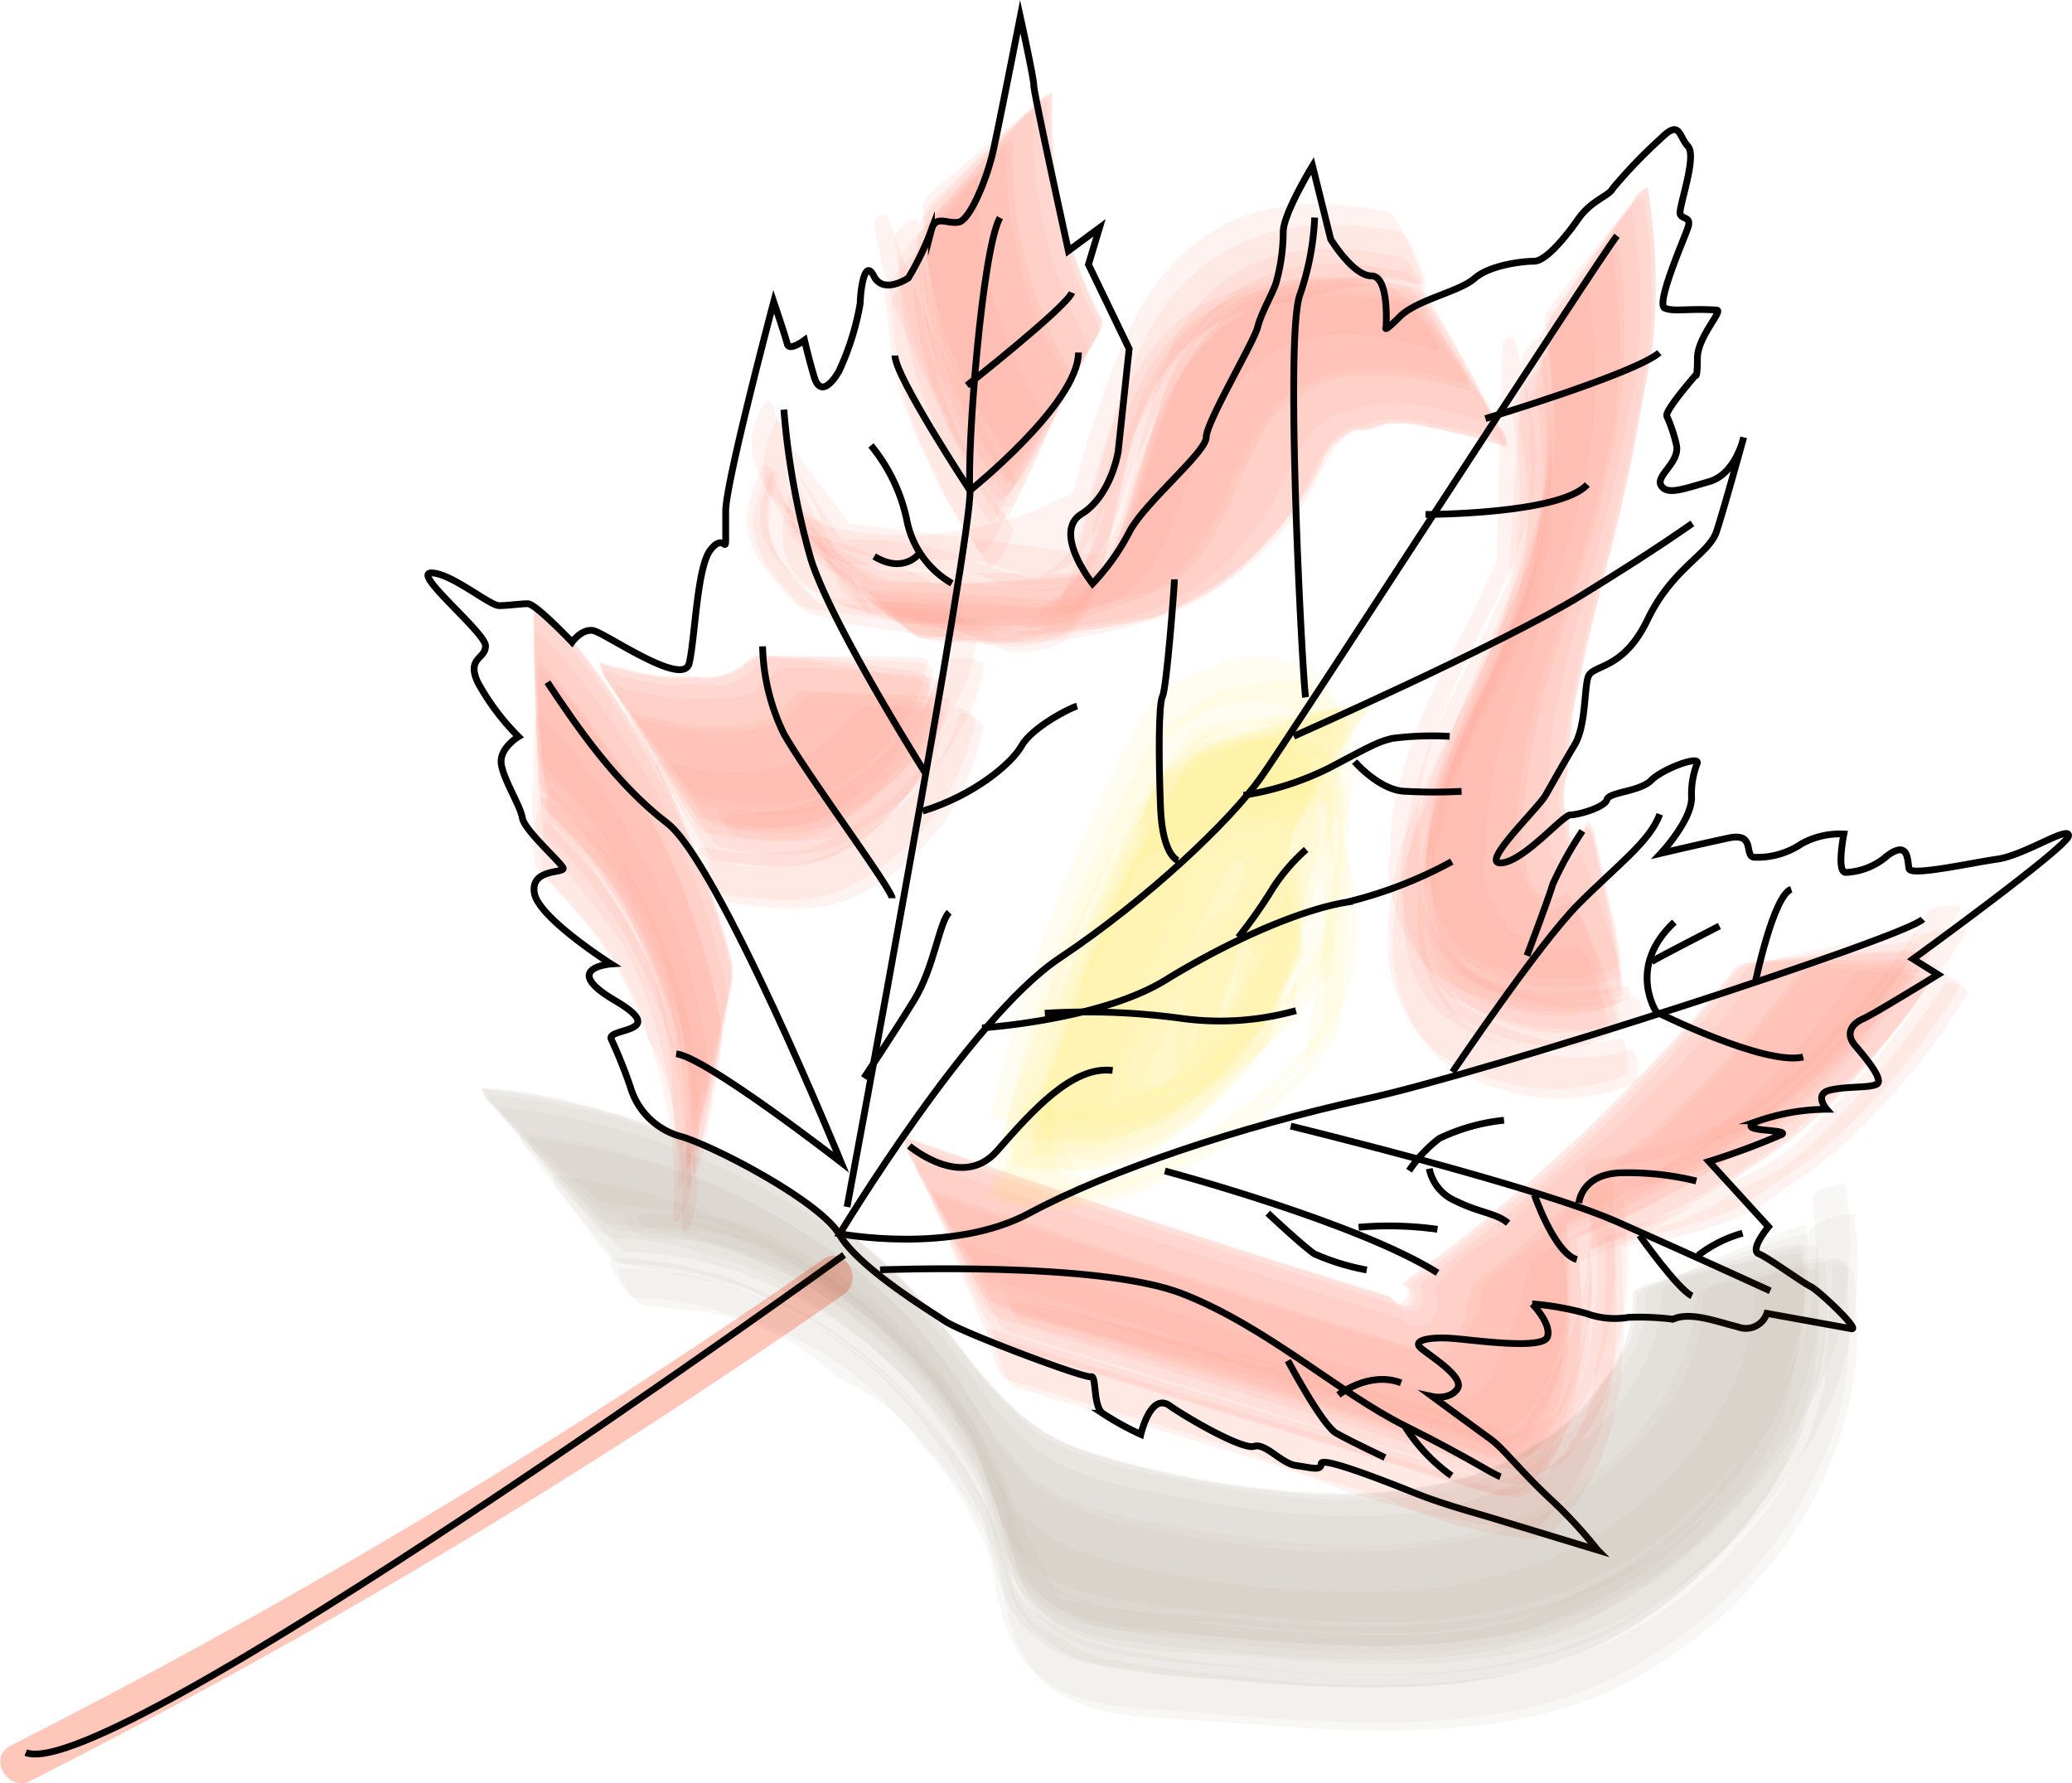 <svg id="Layer_1" data-name="Layer 1" xmlns="http://www.w3.org/2000/svg" viewBox="0 0 152.78 131.46"><defs><style>.cls-1{opacity:0.49;}.cls-2,.cls-5{fill:#ff2b00;}.cls-2,.cls-3,.cls-8{opacity:0.11;}.cls-3{fill:#ffe000;}.cls-4{opacity:0.27;}.cls-6{fill:none;stroke:#000;stroke-miterlimit:10;stroke-width:0.5px;}.cls-7{opacity:0.33;}.cls-8{fill:#432700;}</style></defs><title>smoky</title><g class="cls-1"><path class="cls-2" d="M446.2,270.73a33.18,33.18,0,0,1,6.07,7.74l-.18-.3a35.46,35.46,0,0,1,3.68,8.9,35.91,35.91,0,0,1,1.3,9.45c.1,1.41,1.41-3.24,1.21-2.54q.71-2.56,1.34-5.15a13.36,13.36,0,0,0,.52-2.72,55.08,55.08,0,0,0-14.3-26.74,1.6,1.6,0,0,0-.26,1.2q0,2.25.06,4.49t.22,4.48A1.6,1.6,0,0,0,446.2,270.73Z" transform="translate(-406.22 -214.3)"/><path class="cls-2" d="M446.81,273a33,33,0,0,1,6.07,7.76l-.2-.31a35.06,35.06,0,0,1,3.61,8.87,35.73,35.73,0,0,1,1.18,9.38q.06.65.34.07a14.76,14.76,0,0,0,.72-2.82q.56-2.74,1-5.5a14.76,14.76,0,0,0,.36-2.89,59.52,59.52,0,0,0-5.24-14.77,61.68,61.68,0,0,0-8.8-12.08,1.84,1.84,0,0,0-.2,1.31q.09,2.44.28,4.87t.44,4.85A1.84,1.84,0,0,0,446.81,273Z" transform="translate(-406.22 -214.3)"/><path class="cls-2" d="M446,274l3.32,3.12a13.94,13.94,0,0,1,3.65,5.61c2.37,5.31,2.93,9.93,3,16,0,.3.4.28.57.18s.39-.9.38-1.17c-.13-4.87-.43-9.47-2.28-14.06l-2-4.39a27.26,27.26,0,0,0-6-6.06C446,272.79,445.58,273.61,446,274Z" transform="translate(-406.22 -214.3)"/><path class="cls-2" d="M445.88,278.46a30.86,30.86,0,0,1,6,7.55,33.64,33.64,0,0,1,4,17.88c0,.67.31.57.58.12a7.81,7.81,0,0,0,.73-3.49,44.25,44.25,0,0,0-2.15-12.34,29.57,29.57,0,0,0-3-6.68,33.74,33.74,0,0,0-5.84-7.35c-.52-.57-.52,1.11-.52,1.1C445.64,275.94,445.36,277.9,445.88,278.46Z" transform="translate(-406.22 -214.3)"/><path class="cls-2" d="M446.24,273.76a24.67,24.67,0,0,1,4.72,5.72,26.17,26.17,0,0,1,3.45,6.37l-.17-.4a28.66,28.66,0,0,1,1.93,6.88,26.64,26.64,0,0,1,.72,7.07c0,.47.11.43.34.07l.37-1.11q.51-2,1-4c.47-2.08.92-4.16,1.33-6.25a6.72,6.72,0,0,0,.27-2.77,68.83,68.83,0,0,0-4.37-12.16,36,36,0,0,0-3.81-6.68,43.06,43.06,0,0,0-6.16-7.7,2.59,2.59,0,0,0-.25,1.58q0,3,.09,5.93t.24,5.92A2.59,2.59,0,0,0,446.24,273.76Z" transform="translate(-406.22 -214.3)"/><path class="cls-2" d="M446.4,271.53a33.09,33.09,0,0,1,6.07,7.74l-.19-.33a35.31,35.31,0,0,1,3.66,8.89,35.85,35.85,0,0,1,1.27,9.43c0,.49.1.28.34.08l.34-.95q.47-1.71.86-3.44c.42-1.77.82-3.55,1.18-5.33a5.46,5.46,0,0,0,.21-2.38,67.85,67.85,0,0,0-4.29-12,34.36,34.36,0,0,0-2.54-4.65,38.58,38.58,0,0,0-2.79-4.19,32.21,32.21,0,0,0-4.73-5.66,2,2,0,0,0-.23,1.35q0,2.52.16,5t.32,5A2,2,0,0,0,446.4,271.53Z" transform="translate(-406.22 -214.3)"/><path class="cls-2" d="M445.93,275.9l5.84,7.45a25.87,25.87,0,0,1,2.78,6.61,42.07,42.07,0,0,1,1.68,11.66c0,1.21,1.18-2.58,1-2q.52-2,1-4a8.1,8.1,0,0,0,.32-2.13,42.58,42.58,0,0,0-2.15-9.74,32.15,32.15,0,0,0-3.12-6.8,40.07,40.07,0,0,0-4-6.19,37.52,37.52,0,0,0-3.4-3.86,1.1,1.1,0,0,0-.29.94q-.09,1.77-.07,3.55C445.54,272.34,445.16,275.05,445.93,275.9Z" transform="translate(-406.22 -214.3)"/><path class="cls-2" d="M446.92,274.53a27.38,27.38,0,0,1,7.83,11.63,33.41,33.41,0,0,1,2,13.89c0,.44.4.26.58.13s.41-1.4.4-1.77a38,38,0,0,0-.95-9.52,38.48,38.48,0,0,0-3.49-9.06c-1.85-3.15-3.7-4.82-6.22-7.42-.37-.38-.47.5-.48.58A2.26,2.26,0,0,0,446.92,274.53Z" transform="translate(-406.22 -214.3)"/><path class="cls-2" d="M446.5,275.88a32.16,32.16,0,0,1,6,7.72l-.19-.33a34.47,34.47,0,0,1,3.53,8.87,35.27,35.27,0,0,1,1,9.35q0,.68.34.07a16,16,0,0,0,.75-2.94q.58-2.85,1.09-5.72a16,16,0,0,0,.39-3,56.87,56.87,0,0,0-4.81-14.63A58.57,58.57,0,0,0,446,263a2,2,0,0,0-.24,1.36q0,2.54.13,5.07t.28,5.07A2,2,0,0,0,446.5,275.88Z" transform="translate(-406.22 -214.3)"/><path class="cls-2" d="M446.19,272.58a32.89,32.89,0,0,1,6.08,7.75l-.18-.36,2.29,4.7-.17-.37a29.25,29.25,0,0,1,2,6.9,26.78,26.78,0,0,1,.76,7.09c0,.48.09.35.34.08l.37-1q.51-1.86.95-3.74c.46-1.93.92-3.86,1.32-5.8a6,6,0,0,0,.27-2.58,68.79,68.79,0,0,0-4.38-12.15,35.93,35.93,0,0,0-3.81-6.68,43,43,0,0,0-6.16-7.68,2.25,2.25,0,0,0-.26,1.46q0,2.74.06,5.48t.22,5.48A2.25,2.25,0,0,0,446.19,272.58Z" transform="translate(-406.22 -214.3)"/><path class="cls-2" d="M446.9,274.87l3.35,3.67-.2-.28a34.65,34.65,0,0,1,4.77,8.35,35.84,35.84,0,0,1,2.51,13.9q.07.59.35.06a11.89,11.89,0,0,0,.63-2.53q.47-2.46.87-4.94a11.89,11.89,0,0,0,.27-2.6,44.67,44.67,0,0,0-2.56-9.83,33.67,33.67,0,0,0-3.29-6.83,45.6,45.6,0,0,0-4.05-6.21,23.86,23.86,0,0,0-3.44-3.92,1.56,1.56,0,0,0-.21,1.19q.06,2.21.23,4.41t.39,4.4A1.56,1.56,0,0,0,446.9,274.87Z" transform="translate(-406.22 -214.3)"/><path class="cls-2" d="M446.5,279.11l3.32,3.63a20.88,20.88,0,0,1,4.25,8.25,16.16,16.16,0,0,1,2,6.62,26.75,26.75,0,0,1,.4,7.09c0,.64.35.45.59.1a6.63,6.63,0,0,0,.55-3.09c-.29-5.12-.81-9.72-2.75-14.48a29.32,29.32,0,0,0-2.3-4.75,34,34,0,0,0-5.85-7.45c-.51-.56-.49,1.08-.49,1.06C446.18,276.78,446,278.55,446.5,279.11Z" transform="translate(-406.22 -214.3)"/></g><g class="cls-1"><path class="cls-2" d="M457.83,273c3.67.67,7.15,1.2,10.47-.93a15.74,15.74,0,0,0,3.89-3.57,11.39,11.39,0,0,0,2.46-5.54c.11-.37-6.29-.27-6.14-.27q-2.43,0-4.85.16a1.82,1.82,0,0,0-1.28.32,13.84,13.84,0,0,1-1.84,1.35,3.35,3.35,0,0,1-1.87.28,28.63,28.63,0,0,0-3.07,0,27,27,0,0,1-4.82-1.05,1.67,1.67,0,0,0,.5,1.15q1.32,1.88,2.72,3.7t2.85,3.61A1.67,1.67,0,0,0,457.83,273Z" transform="translate(-406.22 -214.3)"/><path class="cls-2" d="M458.91,275.15c3.75.68,7.25,1.18,10.59-1.08a16.14,16.14,0,0,0,3.92-3.77,11.46,11.46,0,0,0,2.34-5.73c.12-.45-6.2-.8-6.08-.79q-2.41-.18-4.83-.25a1.82,1.82,0,0,0-1.3.21,9.79,9.79,0,0,1-2,1.63,3.67,3.67,0,0,1-2,.4l-3.13.07a26.6,26.6,0,0,1-4.86-1,1.93,1.93,0,0,0,.52,1.26q1.37,2.1,2.83,4.14t3,4A1.93,1.93,0,0,0,458.91,275.15Z" transform="translate(-406.22 -214.3)"/><path class="cls-2" d="M460.24,275.37c3.43.09,6.58-.08,9.57-1.9a18.42,18.42,0,0,0,4.55-3.91,9.09,9.09,0,0,0,1.92-2.75,11.81,11.81,0,0,0,1.92-5.1c.14-.49-1.77-.67-2-.08a14.31,14.31,0,0,1-2.55,5.71,14,14,0,0,1-3,3.18,13.83,13.83,0,0,1-5.76,3.26,20.22,20.22,0,0,1-4.76.57C459.48,274.4,459.74,275.36,460.24,275.37Z" transform="translate(-406.22 -214.3)"/><path class="cls-2" d="M459.41,280.21c3.5.53,6.83,1,10.06-.89a18.29,18.29,0,0,0,5.83-5.16,19.87,19.87,0,0,0,2.87-6.62c.17-.58-1.59-1.51-1.81-1a12.11,12.11,0,0,1-3.16,5.34,15.75,15.75,0,0,1-3.47,2.88,16.41,16.41,0,0,1-3.75,2.09,19.92,19.92,0,0,1-8-.1C457.28,276.66,458.73,280.11,459.41,280.21Z" transform="translate(-406.22 -214.3)"/><path class="cls-2" d="M458.28,275.7c2.65.47,5.88,1.12,8.5,0a15.21,15.21,0,0,0,5.84-5.07c.66-1,3.14-5,2.07-5.85a1.87,1.87,0,0,0-1.18-.41q-1.84-.38-3.69-.68c-2.25-.38-4.52-.84-6.8-1-1.38-.13-1.12-.11-2.08.69a4.28,4.28,0,0,1-3.3.81l-2.36,0a26.71,26.71,0,0,1-4.76-1.07,2.51,2.51,0,0,0,.56,1.47q1.45,2.53,3,5t3.13,4.92A2.51,2.51,0,0,0,458.28,275.7Z" transform="translate(-406.22 -214.3)"/><path class="cls-2" d="M458.15,273.75c2.67.48,5.82,1.13,8.47.13a14.86,14.86,0,0,0,5.91-4.77c.64-.91,3.35-5,2.25-5.7a1.81,1.81,0,0,0-1.2-.27q-1.83-.16-3.67-.24c-2.24-.12-4.5-.31-6.74-.24-1.31,0-1.16.11-2.17.84a4.68,4.68,0,0,1-3.38.78l-2.38,0a27.13,27.13,0,0,1-4.8-1.07,2,2,0,0,0,.57,1.28q1.45,2.13,3,4.21t3.11,4.11A2,2,0,0,0,458.15,273.75Z" transform="translate(-406.22 -214.3)"/><path class="cls-2" d="M458.69,277.69c3.82.63,7.27,1,10.66-1.28a16,16,0,0,0,4.07-3.89,13.06,13.06,0,0,0,2.41-5.76c.08-.28-5.87-.6-6.32-.18-1.81,1.67-3,3.46-5.55,4.18-3.16.91-6.24.32-9.35-.41a1,1,0,0,0,.17.91q.72,1.49,1.54,2.94C456.66,274.8,457.74,277.54,458.69,277.69Z" transform="translate(-406.22 -214.3)"/><path class="cls-2" d="M460.63,276c3.39.41,6.84.69,9.88-1.13a17.81,17.81,0,0,0,4.49-3.85,8.85,8.85,0,0,0,1.89-2.72,12,12,0,0,0,1.9-5c.12-.42-2.74-.79-3-.1a17.89,17.89,0,0,1-5.38,8.14,10.27,10.27,0,0,1-5.76,2.73,24.7,24.7,0,0,1-5.3-.14C458.64,273.88,460.08,276,460.63,276Z" transform="translate(-406.22 -214.3)"/><path class="cls-2" d="M459,277.68c3.8.66,7.28,1.09,10.61-1.27a16,16,0,0,0,3.9-4,12.18,12.18,0,0,0,2.19-5.83c.13-.53-8.93-1.32-9.31-1.31s-1.17-.13-1.52.08l-.84,1.09a3.78,3.78,0,0,1-1.86,1c-3,1-6.48.14-9.42-.63a1.88,1.88,0,0,0,.4,1.28q1.15,2.18,2.4,4.31t2.54,4.23A1.88,1.88,0,0,0,459,277.68Z" transform="translate(-406.22 -214.3)"/><path class="cls-2" d="M458,274.64c2.66.47,5.84,1.13,8.48.09a15,15,0,0,0,5.86-4.9c.65-1,3.23-5,2.15-5.75a1.8,1.8,0,0,0-1.18-.34q-1.82-.27-3.65-.46c-2.22-.26-4.47-.58-6.71-.66-1.33,0-1.12,0-2.09.76a4.4,4.4,0,0,1-3.31.79l-2.36,0a26.85,26.85,0,0,1-4.77-1.07,2.23,2.23,0,0,0,.55,1.37q1.42,2.33,2.93,4.6T457,273.6A2.23,2.23,0,0,0,458,274.64Z" transform="translate(-406.22 -214.3)"/><path class="cls-2" d="M459.38,276.79c3.78.66,7.27,1.09,10.62-1.19a15.8,15.8,0,0,0,4-3.88,12.18,12.18,0,0,0,2.28-5.8c.11-.41-9.35-.63-9.9-.51a2.68,2.68,0,0,0-.75.17l-.89,1.15a4.1,4.1,0,0,1-1.93,1.09c-3.06,1.06-6.55.26-9.57-.51a1.59,1.59,0,0,0,.4,1.16q1.14,1.92,2.38,3.79t2.51,3.7A1.59,1.59,0,0,0,459.38,276.79Z" transform="translate(-406.22 -214.3)"/><path class="cls-2" d="M460.07,280.85c3.51.51,6.9,1,10.13-.93a18,18,0,0,0,5.74-5.19,20.11,20.11,0,0,0,2.79-6.67c.16-.58-1.59-1.53-1.81-1a9.49,9.49,0,0,1-2.14,4.17,13.48,13.48,0,0,1-3.1,3.3l-2.38,1.68a11.91,11.91,0,0,1-10.65,1.33C457.93,277.43,459.41,280.75,460.07,280.85Z" transform="translate(-406.22 -214.3)"/></g><g class="cls-1"><path class="cls-2" d="M474.27,229.48a29.37,29.37,0,0,0,1.67,9.42,37.77,37.77,0,0,0,4.75,9.22c.15.25,3.66-4.82,3.58-4.69q1.3-1.93,2.52-3.92a1.7,1.7,0,0,0,.44-1.19,32.89,32.89,0,0,1-3.79-16.61,1.76,1.76,0,0,0-1.15.59q-1.87,1.46-3.67,3T475,228.44A1.76,1.76,0,0,0,474.27,229.48Z" transform="translate(-406.22 -214.3)"/><path class="cls-2" d="M474.5,231.3a29.94,29.94,0,0,0,1.66,9.51,38.25,38.25,0,0,0,4.79,9.33,1.72,1.72,0,0,0,.84-1q1.16-2,2.23-4.12t2.09-4.2a1.72,1.72,0,0,0,.31-1.24,31.16,31.16,0,0,1-3.17-8.32,30.68,30.68,0,0,1-.82-8.67,1.7,1.7,0,0,0-1.05.71q-1.64,1.65-3.19,3.37t-3.07,3.48A1.7,1.7,0,0,0,474.5,231.3Z" transform="translate(-406.22 -214.3)"/><path class="cls-2" d="M470.63,230.85c1.16,5.19.74,4.27,2.92,9.28l2.16,4.78a23.42,23.42,0,0,0,3,4.91c.27.44,1.52-.81,1.34-1.12a106.77,106.77,0,0,1-8.3-18.25C471.58,229.78,470.53,230.4,470.63,230.85Z" transform="translate(-406.22 -214.3)"/><path class="cls-2" d="M471.44,236l.54,4.68a26.9,26.9,0,0,0,2.46,7.21c1.76,3.93,1,2.25,4,7.15.39.61,2.36-3,2-3.59a30.86,30.86,0,0,1-5.3-11.51,22,22,0,0,1-1.07-6.69c-.08-.7-1,.37-1,.42C472.68,234.14,471.36,235.36,471.44,236Z" transform="translate(-406.22 -214.3)"/><path class="cls-2" d="M473.8,232.05a30,30,0,0,0,1.7,9.52,38.42,38.42,0,0,0,4.83,9.34,2.53,2.53,0,0,0,1-1.22q1.48-2.52,2.87-5.1t2.73-5.17a2.53,2.53,0,0,0,.48-1.5,29.88,29.88,0,0,1-2.94-8.16,30.75,30.75,0,0,1-.71-8.6,2.51,2.51,0,0,0-1.26.94q-2,2.09-4,4.25t-3.88,4.36A2.51,2.51,0,0,0,473.8,232.05Z" transform="translate(-406.22 -214.3)"/><path class="cls-2" d="M474.42,230.15a29.59,29.59,0,0,0,1.67,9.45,37.93,37.93,0,0,0,4.75,9.25c.12.19,3.73-5.42,3.65-5.29q1.33-2.16,2.56-4.38a2,2,0,0,0,.44-1.3,29.48,29.48,0,0,1-2.93-8.1,30.21,30.21,0,0,1-.74-8.52,2,2,0,0,0-1.19.72q-1.92,1.69-3.77,3.46T475.2,229A2,2,0,0,0,474.42,230.15Z" transform="translate(-406.22 -214.3)"/><path class="cls-2" d="M472.45,233.92a29.36,29.36,0,0,0,1.81,9.46,38.6,38.6,0,0,0,5,9.45c.16.26,2.38-3.91,2.32-3.79.28-.56,2.09-3.28,1.65-4.12a35.31,35.31,0,0,1-3.83-8.8,30.31,30.31,0,0,1-1.07-8.81,1.07,1.07,0,0,0-.84.5q-1.22,1.24-2.37,2.56C474.57,231,472.34,232.88,472.45,233.92Z" transform="translate(-406.22 -214.3)"/><path class="cls-2" d="M472.17,231.85l.68,4.73a30.81,30.81,0,0,0,2.6,7.27c1.81,4,.92,2.18,4.07,7.2.47.74,1.84-1.19,1.62-1.55a39.83,39.83,0,0,1-5.67-11.84,24.85,24.85,0,0,1-1.53-7C473.81,229.89,472.1,231.37,472.17,231.85Z" transform="translate(-406.22 -214.3)"/><path class="cls-2" d="M473.47,233.81a29.85,29.85,0,0,0,1.72,9.52,38.52,38.52,0,0,0,4.89,9.44,1.8,1.8,0,0,0,.8-1q1.09-2.15,2.08-4.35T484.9,243a1.8,1.8,0,0,0,.26-1.29,32.52,32.52,0,0,1-3.37-8.48,30.31,30.31,0,0,1-.86-8.69,1.74,1.74,0,0,0-1,.79q-1.55,1.78-3,3.63T474,232.65A1.74,1.74,0,0,0,473.47,233.81Z" transform="translate(-406.22 -214.3)"/><path class="cls-2" d="M473.95,231.09a29.72,29.72,0,0,0,1.69,9.48,38.16,38.16,0,0,0,4.8,9.29,2.27,2.27,0,0,0,1-1.11q1.48-2.33,2.86-4.71t2.72-4.79a2.27,2.27,0,0,0,.48-1.41,29.61,29.61,0,0,1-2.93-8.12,30.45,30.45,0,0,1-.72-8.55,2.3,2.3,0,0,0-1.25.83q-2,1.89-4,3.86t-3.86,4A2.3,2.3,0,0,0,473.95,231.09Z" transform="translate(-406.22 -214.3)"/><path class="cls-2" d="M473.94,232.89a29.69,29.69,0,0,0,1.72,9.48,38.45,38.45,0,0,0,4.87,9.41,1.4,1.4,0,0,0,.73-.87q.94-1.84,1.78-3.73t1.64-3.79a1.4,1.4,0,0,0,.18-1.12,33.11,33.11,0,0,1-3.48-8.55,30.17,30.17,0,0,1-.92-8.69,1.35,1.35,0,0,0-.91.63q-1.36,1.49-2.64,3.06t-2.51,3.16A1.35,1.35,0,0,0,473.94,232.89Z" transform="translate(-406.22 -214.3)"/><path class="cls-2" d="M471.88,236.72l.58,4.78a26.56,26.56,0,0,0,2.52,7.31c1.78,3.91,1,2.25,4.09,7.13.44.69,2.13-2.34,1.83-2.83a31.25,31.25,0,0,1-5.62-11.54,24.33,24.33,0,0,1-1.33-7.07C473.86,233.85,471.8,236.06,471.88,236.72Z" transform="translate(-406.22 -214.3)"/></g><g class="cls-1"><path class="cls-2" d="M520.1,237.89a34.3,34.3,0,0,1,.18,11.42l.06-.35a36.5,36.5,0,0,1-2.79,9.21q-1.79,4-3.49,8c-1.49,4-3.09,8.41-2.53,12.7.26,1.95,1.1,4.46,2.71,5.73a14.38,14.38,0,0,0,5,1.71,11.55,11.55,0,0,0,6.19-.71c.59-.15-.73-5.2-.73-5.22q-.42-2-.95-4.05a1.41,1.41,0,0,0-.52-1q-1.51,2.44-1.62,0a3.64,3.64,0,0,1-.42-2.33,73.19,73.19,0,0,1,2-12c1.26-5.12,2.65-10.12,3.62-15.31q.53-2.74,1-5.48a43.14,43.14,0,0,0-.4-11.43,1.7,1.7,0,0,0-1,.78q-1.52,1.76-3,3.59t-2.84,3.69A1.7,1.7,0,0,0,520.1,237.89Z" transform="translate(-406.22 -214.3)"/><path class="cls-2" d="M520.33,239.84l.57,5.77,0-.36a33.35,33.35,0,0,1-1.67,11q-1.42,3.83-3.17,7.52c-1.75,3.95-3.51,8-4.09,12.31-.45,3.35-.47,7.93,2.47,10.39a13.89,13.89,0,0,0,5,1.9,11.48,11.48,0,0,0,6.44-.66c.54-.13-1.24-5.4-1.23-5.36s-1.76-5.34-1.95-5.14c-.85.87-1.21,1.18-2.08.25l.06.33c-.18-1.6-.79-2.88-.54-4.52a36.29,36.29,0,0,0,.47-5q.82-4.29,2-8.48l-.1.34a140.21,140.21,0,0,0,3.86-15.74,13.5,13.5,0,0,0,.54-3.14,43.13,43.13,0,0,0-.37-11.51,1.72,1.72,0,0,0-.91.9q-1.32,1.94-2.55,3.93t-2.42,4A1.72,1.72,0,0,0,520.33,239.84Z" transform="translate(-406.22 -214.3)"/><path class="cls-2" d="M517,239.79l-.43,15.92-1.67,3.58c-1.2,2.46-2.56,4.81-3.63,7.34a32.09,32.09,0,0,0-2,6.09,13.26,13.26,0,0,0-.53,4.41,6.34,6.34,0,0,0-.06,2.46c.4,2.31,1.55,5.1,3.41,6.59a13.52,13.52,0,0,0,4.66,2,8.45,8.45,0,0,0,3.68.61,10.34,10.34,0,0,0,5.72-.77c.5-.12.45-1.06-.09-1q-12.46,2.28-15-6.35l-.28-6.41c.27-4.76,2.66-9.48,4.75-13.66,1.76-3.51,3.48-7,3.81-11,.31-3.84-.57-6.53-1.4-10.23C517.86,238.8,516.93,239.43,517,239.79Z" transform="translate(-406.22 -214.3)"/><path class="cls-2" d="M517.71,244.86a31.87,31.87,0,0,1-1.09,16.21q-1.61,3.75-3.54,7.34a56.1,56.1,0,0,0-3.39,7.92,25.22,25.22,0,0,0-1.1,8.74,10.89,10.89,0,0,0,3.25,6.57,15.78,15.78,0,0,0,6.23,2.66,13.45,13.45,0,0,0,7.85-.7c.62-.15.31-2.8-.27-2.74a13.09,13.09,0,0,1-6.45-.14,16,16,0,0,1-5.42-2.58,11.18,11.18,0,0,1-2.23-9.91,22.88,22.88,0,0,1,2.43-8c1.64-4,3.79-7.91,5.06-12q.72-2.74,1.2-5.54a35.63,35.63,0,0,0-.2-11.09c-.07-.77-1,.7-1,.62C518.65,242.78,517.63,244.05,517.71,244.86Z" transform="translate(-406.22 -214.3)"/><path class="cls-2" d="M519.65,240.62a34.2,34.2,0,0,1,.2,11.42l.07-.42a33.22,33.22,0,0,1-2.78,9.12q-1.72,3.74-3.34,7.52a32.55,32.55,0,0,0-2.58,10.82c-.12,2.84.19,6.24,2.66,8.2a15.59,15.59,0,0,0,5.24,1.75,12,12,0,0,0,6.5-.75c.62-.16-.86-6.63-.86-6.62q-.47-2.59-1-5.16a2.1,2.1,0,0,0-.55-1.32c-.44.72-.81,1.52-1.45.66l0,.4a3,3,0,0,0-.26-2.36,6.86,6.86,0,0,1,.27-2.6l.36-4.3q.84-4.31,1.94-8.56c1.15-4.43,2.22-8.68,3-13.18q.53-2.79,1-5.6a44.13,44.13,0,0,0-.39-11.54,2.55,2.55,0,0,0-1.09,1.15q-1.67,2.42-3.24,4.9t-3.11,5A2.55,2.55,0,0,0,519.65,240.62Z" transform="translate(-406.22 -214.3)"/><path class="cls-2" d="M520.23,238.59a34.34,34.34,0,0,1,.19,11.43l.06-.38a35.77,35.77,0,0,1-2.77,9.19q-1.71,3.79-3.33,7.61a32.71,32.71,0,0,0-2.57,10.8c-.12,2.8.16,6.1,2.6,8a14.79,14.79,0,0,0,5,1.71,11.86,11.86,0,0,0,6.27-.68c.59-.14-.83-5.81-.83-5.81q-.46-2.27-1-4.51a1.69,1.69,0,0,0-.54-1.14l-.73,1.26.18-.29q-.61.57-.92-.13l0,.35a2.82,2.82,0,0,0-.28-2.24,6.61,6.61,0,0,1,.25-2.56l.36-4.3q.84-4.32,1.93-8.57c1.15-4.43,2.2-8.69,3-13.2q.55-2.76,1-5.54a43.72,43.72,0,0,0-.4-11.48,2,2,0,0,0-1,.92q-1.56,2-3,4.07t-2.91,4.16A2,2,0,0,0,520.23,238.59Z" transform="translate(-406.22 -214.3)"/><path class="cls-2" d="M518.55,242.58A32.43,32.43,0,0,1,517.38,259q-1.5,3.77-3.32,7.4c-1.83,3.92-3.59,7.8-4.15,12.14-.47,3.65-.4,7.9,2.62,10.56a13.72,13.72,0,0,0,5.45,2.35,11.1,11.1,0,0,0,6.88-.73c.38-.1-1.46-6.79-2.34-6.65a4.28,4.28,0,0,1-3.45-.18,5.33,5.33,0,0,1-2.49-2.54,5.83,5.83,0,0,1-.82-4.42,32.2,32.2,0,0,1,1.91-10.26c1.57-4.84,3.53-9.52,4.77-14.48A37.32,37.32,0,0,0,523.86,241q-.26-3-.54-6a1.1,1.1,0,0,0-.75.63q-1,1.44-2,2.95C520.06,239.47,518.42,241.37,518.55,242.58Z" transform="translate(-406.22 -214.3)"/><path class="cls-2" d="M518.46,240.79l-1,16.33-1.68,3.59c-1.21,2.42-2.54,4.77-3.6,7.27a31.45,31.45,0,0,0-2.45,8.34,15.61,15.61,0,0,0,.14,5.78,11.15,11.15,0,0,0,2.13,4.31,3.69,3.69,0,0,0,2.29,1.85,8.23,8.23,0,0,0,3.15,1.26,9.37,9.37,0,0,0,3.73.62c3.08.18,1.63.17,5.81-.8.56-.13.24-1.71-.33-1.61a15.48,15.48,0,0,1-12.23-1.94,11,11,0,0,1-2.24-4.05l-.28-6.37a33.27,33.27,0,0,1,3.85-11.9c2-4.39,4.11-8,4.76-12.91.58-4.41,0-6.87-.52-11.24C519.85,238.64,518.4,240.26,518.46,240.79Z" transform="translate(-406.22 -214.3)"/><path class="cls-2" d="M519.42,242.5l.58,5.75v-.37a32.63,32.63,0,0,1-1.69,11q-1.46,3.77-3.24,7.4c-1.8,3.93-3.54,7.9-4.12,12.23-.47,3.51-.44,8,2.55,10.57a13.46,13.46,0,0,0,5.24,2.12,10.94,10.94,0,0,0,6.69-.82c.7-.2-3.29-10.43-3.63-10.25-1.26.7-1.63.63-2.58-.45l.08.33c-.29-1.33-1-2.77-.91-4.16a65.36,65.36,0,0,1,1.51-9.92l-.08.34c1.65-5.67,3.61-11.21,4.85-17A39.05,39.05,0,0,0,526,237.92a28.9,28.9,0,0,0-.54-6.08,1.82,1.82,0,0,0-.89,1q-1.28,2.06-2.46,4.17t-2.32,4.25A1.82,1.82,0,0,0,519.42,242.5Z" transform="translate(-406.22 -214.3)"/><path class="cls-2" d="M519.79,239.58A34.24,34.24,0,0,1,520,251l.07-.4a34.45,34.45,0,0,1-2.79,9.17q-1.72,3.77-3.34,7.57a32.48,32.48,0,0,0-2.58,10.82c-.12,2.82.18,6.18,2.65,8.11a15.41,15.41,0,0,0,5.17,1.71,12,12,0,0,0,6.38-.73c.62-.15-.76-6.22-.76-6.23q-.43-2.44-1-4.85a1.89,1.89,0,0,0-.53-1.24l-.73,1.26.19-.31q-.63.55-.91-.17l0,.38a2.86,2.86,0,0,0-.26-2.29,6.71,6.71,0,0,1,.27-2.57l.36-4.3q.84-4.31,1.93-8.57c1.15-4.43,2.21-8.69,3-13.2q.5-2.78,1-5.57a43.93,43.93,0,0,0-.39-11.5,2.29,2.29,0,0,0-1.08,1q-1.65,2.22-3.22,4.5t-3.09,4.59A2.29,2.29,0,0,0,519.79,239.58Z" transform="translate(-406.22 -214.3)"/><path class="cls-2" d="M519.9,241.54a32.61,32.61,0,0,1-1.13,16.37q-1.46,3.79-3.24,7.45c-1.79,3.94-3.54,7.87-4.11,12.21-.46,3.52-.45,7.89,2.51,10.48a13.19,13.19,0,0,0,5.11,2.17,11,11,0,0,0,6.64-.67c.33-.08-3.06-9.12-3.8-8.78a1.78,1.78,0,0,1-2.12.24,17.11,17.11,0,0,1-1.71-3.38l0-2.85a45.94,45.94,0,0,1,2.5-12.35c1.36-4.25,2.77-8.34,3.75-12.71a38.4,38.4,0,0,0,1.33-11.25q-.15-3-.56-6a1.4,1.4,0,0,0-.8.8q-1.11,1.75-2.13,3.55C521.58,237.85,519.76,240.15,519.9,241.54Z" transform="translate(-406.22 -214.3)"/><path class="cls-2" d="M518.18,245.62a28.24,28.24,0,0,1-2.87,20q-2,3.56-3.63,7.26c-1.66,3.88-3.28,8.67-2.6,12.93a11.31,11.31,0,0,0,3.38,6.66,15.62,15.62,0,0,0,6.26,2.57,13.64,13.64,0,0,0,7.93-.83c.62-.16.37-2.61-.18-2.52a13.78,13.78,0,0,1-6.66.26,16.32,16.32,0,0,1-5.6-2.2,11,11,0,0,1-2.89-5.8,18.53,18.53,0,0,1,1.28-8.48,29,29,0,0,1,2.82-7.87q1.94-3.67,3.53-7.52a22,22,0,0,0,1.4-5.9,36.45,36.45,0,0,0-.34-11.3c-.08-.7-.89.55-.86.49A4.43,4.43,0,0,0,518.18,245.62Z" transform="translate(-406.22 -214.3)"/></g><g class="cls-1"><path class="cls-2" d="M479.16,308.58l18.17,5.62,18.36,5.61a3.05,3.05,0,0,0,3.3-1.46c3.18-4.2,3.09-9.7,2.64-14.69L514,308c7.52-3.55,15.52-6.72,22.1-12a36.9,36.9,0,0,0,4.46-4,51.31,51.31,0,0,0,7.08-8.78,2,2,0,0,0-1.38,0q-2.5.4-5,.9t-5,1.06a2,2,0,0,0-1.26.55,133.9,133.9,0,0,1-23.88,23.07l-.2.3a1.56,1.56,0,0,1-.26,1.91l1.16-.29-2,.27.34.09-.83-.24.33.13a1.71,1.71,0,0,0-.84-.6q-17.93-5.5-35.65-11.65a1.65,1.65,0,0,0,.37,1.19q1.1,2,2.3,3.94t2.43,3.86A1.65,1.65,0,0,0,479.16,308.58Z" transform="translate(-406.22 -214.3)"/><path class="cls-2" d="M480.17,310.81l18.23,5.62L516.78,322a3.1,3.1,0,0,0,3.39-1.62c3.08-4.43,2.88-10.11,2.26-15.23l-2.63,1.43a62.08,62.08,0,0,0,12.7-6.06q1.3-.86,2.57-1.76a33.81,33.81,0,0,0,6.47-5.3,50.05,50.05,0,0,0,7-8.76,1.83,1.83,0,0,0-1.31-.21q-2.43.07-4.85.26t-4.84.42a1.83,1.83,0,0,0-1.26.39l-3.19,4.06q-2.73,2.94-5.57,5.76a32,32,0,0,1-4.14,3.82,59.66,59.66,0,0,0-6.59,6.18l.25-.23a13.67,13.67,0,0,0-5,4.12,2.48,2.48,0,0,1-.38,2.46l.3-.15a1.84,1.84,0,0,1-2,.37l.34.16a2.27,2.27,0,0,0-.85-.64q-18-5.45-35.72-11.63a1.92,1.92,0,0,0,.4,1.3q1.16,2.21,2.42,4.37t2.56,4.29A1.92,1.92,0,0,0,480.17,310.81Z" transform="translate(-406.22 -214.3)"/><path class="cls-2" d="M481.17,311.26q18.3,4.34,36.19,10.14a5.52,5.52,0,0,0,1.35.17,4.35,4.35,0,0,0,1.85-.74c1.39-.89,2.86-3.93,3.38-5.28,1.87-5,1.5-10.45,1-15.57l-.87.51c1.86-.35,3.87-.59,5.7-1.1l5-1.77a10.69,10.69,0,0,0,2.54-1.73,46.21,46.21,0,0,0,6.44-5.4,66,66,0,0,0,7-9.12c.38-.55-2.15-.29-2.49.21a34.71,34.71,0,0,1-6.85,8.55q-6.32,8.32-17.48,9.62c-.29.06-.9.07-.87.51q1.83,10.51-5,19.8a376.42,376.42,0,0,0-36.87-9.78C480.56,310.11,480.68,311.13,481.17,311.26Z" transform="translate(-406.22 -214.3)"/><path class="cls-2" d="M480.43,316l18.13,5.42A63,63,0,0,0,517.61,327a2.61,2.61,0,0,0,2.58-.62l2.07-2.44,1.55-3.12c2-4.64,1.66-10.54,1.39-15.41l-.29.39a32,32,0,0,0,9.94-2.69q1.22-.8,2.41-1.66a33.51,33.51,0,0,0,6.41-5.29,51.76,51.76,0,0,0,7-9c.48-.69-1.54-1.06-1.79-.71A63.39,63.39,0,0,1,540,297.27a15.59,15.59,0,0,1-6.44,4.27,16.38,16.38,0,0,1-9.27,3.33.42.42,0,0,0-.29.39,34.5,34.5,0,0,1-2.45,14.64,7.06,7.06,0,0,1-2.65,2.6,3.28,3.28,0,0,1-3.5.71q-18.07-5.39-36.1-10.92c-.65-.2-.16,1-.11,1.11C479.32,313.89,479.83,315.8,480.43,316Z" transform="translate(-406.22 -214.3)"/><path class="cls-2" d="M479.57,311.39,497.79,317l18.38,5.59c1.64.21,2.49-.35,3.39-1.74,3-4.57,2.56-10.09,1.77-15.24l-1.14.64a47.24,47.24,0,0,0,11.22-5.09,15.28,15.28,0,0,0,2.61-1.76,34.16,34.16,0,0,0,6.48-5.33,50.15,50.15,0,0,0,7-8.73,2.08,2.08,0,0,0-1.39-.27q-2.62,0-5.24,0t-5.23.19a2.08,2.08,0,0,0-1.38.33,129.61,129.61,0,0,1-24.38,23.08l-.26.26q.9.72.12,1.19-.28.59-.78.17l.36.23a3.39,3.39,0,0,0-.84-.71q-17.88-5.47-35.52-11.68a2.53,2.53,0,0,0,.42,1.52q1.22,2.66,2.53,5.28t2.68,5.21A2.53,2.53,0,0,0,479.57,311.39Z" transform="translate(-406.22 -214.3)"/><path class="cls-2" d="M479.46,309.37,497.65,315l18.37,5.6a3.09,3.09,0,0,0,3.35-1.54c3.14-4.31,2.93-9.79,2.37-14.84L516.09,307c7.1-3,14.47-5.58,20.48-10.57l4.18-3.76a51,51,0,0,0,7.07-8.76,2.16,2.16,0,0,0-1.45-.1q-2.66.27-5.31.66t-5.29.82a2.16,2.16,0,0,0-1.36.49,130,130,0,0,1-24,23l-.24.29a1.21,1.21,0,0,1,0,1.68l1.27-.2a3.74,3.74,0,0,1-2.39-.16l.35.16a2.08,2.08,0,0,0-.85-.65q-17.92-5.5-35.62-11.69a2,2,0,0,0,.43,1.32q1.22,2.26,2.53,4.46t2.67,4.38A2,2,0,0,0,479.46,309.37Z" transform="translate(-406.22 -214.3)"/><path class="cls-2" d="M479.86,313.45,498,318.94l18.41,5.57c1.59.25,2.42-.36,3.33-1.67a20.23,20.23,0,0,0,2.41-6,16.25,16.25,0,0,0,1-4.3,19.93,19.93,0,0,0,.3-6.41l-1.07.77,6.07-2.49a71.93,71.93,0,0,0,9.27-5.7c4.63-3.54,7.93-7.85,11.26-12.61.22-.32-3.08-.39-3-.39-.6,0-2.48-.28-3,.36a52.55,52.55,0,0,1-10.53,11.66,102.69,102.69,0,0,0-8.73,6.71c-4.46,3.21-4.37,1.38-5.18,4.91a14.22,14.22,0,0,1-1.78,4.83q-.71,3.25-3.54,3.32-.53-.27-1.09-.49-18-5.32-35.8-11.38a1,1,0,0,0,.09.94q.6,1.58,1.3,3.11C478.08,310.37,478.9,313.16,479.86,313.45Z" transform="translate(-406.22 -214.3)"/><path class="cls-2" d="M481.64,311.87q13.78,3.88,27.47,8.09a29.53,29.53,0,0,0,10.38,2.93,3.77,3.77,0,0,0,1.8-.7c1.58-1.15,2.95-3.88,3.48-5.54l1.12-4.9a31.39,31.39,0,0,0-.12-10l-.58.47,5.46-1.33a20.14,20.14,0,0,0,7.14-3.58,32.63,32.63,0,0,0,6.47-5.22,50.61,50.61,0,0,0,6.91-9c.39-.57-1-.34-1-.33-.58.08-2.23.19-2.61.74A56.18,56.18,0,0,1,539,293.92a17.16,17.16,0,0,1-6.26,4.17,19,19,0,0,1-8.8,3.6c-.24.06-.6.15-.58.47a26.89,26.89,0,0,1,0,7.24,20.61,20.61,0,0,1-2.47,9.24l-3.78,1.78q-18.14-5.76-36.52-10.7C480,309.53,481.08,311.71,481.64,311.87Z" transform="translate(-406.22 -214.3)"/><path class="cls-2" d="M480.21,313.42l18.2,5.57,18.39,5.58,1.06.13a2.83,2.83,0,0,0,2.32-1.92c2.89-4.55,2.91-10.57,2.48-15.74l-.76.59a48.86,48.86,0,0,0,10.73-5.47,29,29,0,0,0,2.54-1.7,32.59,32.59,0,0,0,6.45-5.22,49,49,0,0,0,7-8.77c.15-.21-5-.6-4.89-.59-.62,0-4.32-.62-4.93.16A84.22,84.22,0,0,1,532,294l-4,3.81a70.43,70.43,0,0,0-8.85,7.68c-3.34,3.14-4.36,2.56-4.83,5.35a2.13,2.13,0,0,1-1.57,2.12q-.7,1.69-1.93,1.13l.33.18a2.09,2.09,0,0,0-.77-.67Q492.48,308.2,474.84,302a1.91,1.91,0,0,0,.29,1.32q1,2.29,2,4.54t2.19,4.48A1.91,1.91,0,0,0,480.21,313.42Z" transform="translate(-406.22 -214.3)"/><path class="cls-2" d="M479.35,310.3l18.2,5.6,18.37,5.6a3.07,3.07,0,0,0,3.36-1.63c3-4.42,2.73-9.88,2.05-15l-1.11.71a49.61,49.61,0,0,0,11.14-5.14q1.33-.85,2.59-1.79a34.41,34.41,0,0,0,6.46-5.35,50.63,50.63,0,0,0,7-8.74,2.08,2.08,0,0,0-1.41-.18q-2.61.12-5.22.35t-5.21.5a2.08,2.08,0,0,0-1.36.41l-3.21,4-5.61,5.79c-3.4,3.51-7.21,6.63-10.86,9.88l.28-.24L510,308.7l-.24.27a1.19,1.19,0,0,1,.12,1.66l1.29-.12a3.84,3.84,0,0,1-2.24-.25l.35.2a2.63,2.63,0,0,0-.84-.68q-17.89-5.48-35.54-11.68a2.23,2.23,0,0,0,.41,1.42q1.19,2.46,2.47,4.86t2.61,4.79A2.23,2.23,0,0,0,479.35,310.3Z" transform="translate(-406.22 -214.3)"/><path class="cls-2" d="M480.59,312.5l18.19,5.57,18.4,5.58c1.61.24,2.46-.34,3.37-1.69a16.85,16.85,0,0,0,2.24-5.94,14.91,14.91,0,0,0,.64-4,18.66,18.66,0,0,0-.08-5.86l-2,1.23c5.76-2.58,11.7-5.26,16.67-9.28l4.17-3.67a49.26,49.26,0,0,0,7-8.79,1.26,1.26,0,0,0-1-.28q-1.94-.06-3.88,0c-.7,0-4.26-.37-4.9.46a83.05,83.05,0,0,1-8.72,9.86,29.37,29.37,0,0,1-4.12,3.57,31.84,31.84,0,0,0-6.31,6c-.87.8-4.35,3.19-4.82,4.26a3.48,3.48,0,0,1-1.92,3.5q-.68,2-2.1,1.46l.32.14a1.64,1.64,0,0,0-.78-.62q-18-5.37-35.66-11.54a1.6,1.6,0,0,0,.29,1.19q1,2,2,4t2.17,3.91A1.6,1.6,0,0,0,480.59,312.5Z" transform="translate(-406.22 -214.3)"/><path class="cls-2" d="M481.07,316.59q13.74,4.07,27.45,8.23a32.88,32.88,0,0,0,10.42,2.94c1.63-.06,2.11-.87,3-2,4.46-5.41,4.22-13.32,3.78-19.87l-.3.38a32.18,32.18,0,0,0,10-2.68q1.22-.79,2.4-1.65a33.1,33.1,0,0,0,6.4-5.27,51.59,51.59,0,0,0,7-9c.47-.69-1.46-1.09-1.7-.74a62,62,0,0,1-8.85,10.83,15.47,15.47,0,0,1-6.45,4.26,16.55,16.55,0,0,1-9.35,3.33.43.43,0,0,0-.3.38,32.72,32.72,0,0,1-.77,9.8,10.37,10.37,0,0,1-3.12,6.88,4.23,4.23,0,0,1-4.5,1.54l-36.34-11c-.65-.2-.14,1-.09,1.1C479.94,314.57,480.46,316.41,481.07,316.59Z" transform="translate(-406.22 -214.3)"/></g><g class="cls-1"><path class="cls-2" d="M509.58,233.26c-5.53-1.14-11.14-1.07-15.11,3.64-2.37,2.81-3.18,6.37-4.07,9.87q-.62,2.48-1.3,4.94a8.49,8.49,0,0,1-2.75,4.5l.31-.22-2,.93,11.22-.66-31.54-3.92,10.7,8.72-10.43-13.75-.33-.26a8.58,8.58,0,0,0,1,2.55c.92,1.87,1.88,3.72,2.85,5.56q.66,1.28,1.36,2.53,3.43,6-5.87-6.93a2.43,2.43,0,0,0,.85,1.29q1.94,2.1,4,4.12t4.08,4a2.43,2.43,0,0,0,1.28.87c3.4.4,3.95.69,6.7.45l10.28-1.62a3.08,3.08,0,0,0,1.41-.5,20.66,20.66,0,0,0,9.63-8c.81-1.31,1.33-2.8,2.22-4a3.78,3.78,0,0,1,1.87-1.64l.73,0a4.32,4.32,0,0,1,2.27-.49,6.45,6.45,0,0,1,2.57.27A38.63,38.63,0,0,1,517,246.8a2.73,2.73,0,0,0-.52-1.56q-1.38-2.72-2.86-5.39t-3-5.31A2.73,2.73,0,0,0,509.58,233.26Z" transform="translate(-406.22 -214.3)"/><path class="cls-2" d="M510.5,235.49c-5.41-1.17-10.93-1.23-15,3.21-2.43,2.66-3.44,6.05-4.43,9.44q-.72,2.47-1.47,4.93a9.37,9.37,0,0,1-2.83,4.58l.23-.24-1.9.93,9.35-1.83L480.92,258l9.59.54a179.56,179.56,0,0,0-21.32-1.4l7.36,2.54-7.78-3.11,7.77,3.74-10.15-5.67,7,5.16a59.58,59.58,0,0,0-8.51-7q-.55-.27-.24.26a12.64,12.64,0,0,0,1.85,2q4.82,4.61-1.95-2.28a1.55,1.55,0,0,0,.66,1q1.55,1.56,3.18,3t3.29,2.92a1.55,1.55,0,0,0,1.06.57c7.84-.19,16.2,1.75,22.68-3.41a22,22,0,0,0,5.32-6.72c.72-1.36,1.31-3.15,2.45-4.22l1.55-1.18a4.18,4.18,0,0,0,1.65-.37c3-1,7,.3,9.92,1.2a1.66,1.66,0,0,0-.35-1.2q-1.06-2-2.22-4t-2.36-3.94A1.66,1.66,0,0,0,510.5,235.49Z" transform="translate(-406.22 -214.3)"/><path class="cls-2" d="M508.42,229.87c-5.8-1.12-11.34-.71-15.67,3.84-3,3.16-4.39,7.3-5.75,11.37a49.44,49.44,0,0,0-1.62,5.51,26.51,26.51,0,0,1-19.7,2.16l2.5,1.19-3.83-2.78,2.09,1.84a5.17,5.17,0,0,1-2.2-4.84,10.79,10.79,0,0,0-.9-3.5c-.06-.15-.43-1.27-.7-.66a5.43,5.43,0,0,0-.94,3.88l.55,1.65a8.74,8.74,0,0,0,2.55,3,12.51,12.51,0,0,0,2.63,1.84c3.77,1.95,8.4.65,12.48,1.55l-2.11-.65a12,12,0,0,0,5.16,1.35c1.9-.07,2.72-1,3.7-2.72a37.78,37.78,0,0,0,2.17-5.45,44.13,44.13,0,0,1,3.05-5.78,24.66,24.66,0,0,1,3.81-5.29c4.72-3.58,9.93-3.51,15.42-2.12.32.08-1.07-3-1-2.85C509.82,231.82,509.21,230,508.42,229.87Z" transform="translate(-406.22 -214.3)"/><path class="cls-2" d="M507.59,234.29a30.65,30.65,0,0,0-6.24.52c-2.93.55-6,1.21-8.33,3.25-2.71,2.36-4,5.22-5.09,8.62-.83,2.62-1.39,5.3-2.14,7.94a14.49,14.49,0,0,1-1,3,7.47,7.47,0,0,1-2.11,3.4l1-.46a6.39,6.39,0,0,1-4.22-.22,21.92,21.92,0,0,1-3.2-1.18c-3.41-.75-8.82-.7-10.77-.83l1.14.27c-2.9-2.71-4.79-4.47-3.36-9.28.1-.35-.68-1.1-.92-.53-.92,2.2-1.56,3.75-.55,6a6.25,6.25,0,0,0,1,1.65,29.56,29.56,0,0,0,2.27,2.52,2.5,2.5,0,0,0,.71.21q5.48.74,11,1.56c1.63.59,3.12,1.48,4.92,1.17a10.22,10.22,0,0,0,3.1-.86,10.54,10.54,0,0,0,1.57-2.18,29.17,29.17,0,0,0,1.87-5.71,53.75,53.75,0,0,1,2.08-8.06q2.74-6.86,9.12-8.32a23,23,0,0,0,4.7-1,21.45,21.45,0,0,1,3.51-.46A.48.48,0,0,0,507.59,234.29Z" transform="translate(-406.22 -214.3)"/><path class="cls-2" d="M510.13,236.36c-5.4-1.15-10.94-1.25-15,3.13-2.44,2.62-3.45,6-4.48,9.38l-1.5,4.92a9.24,9.24,0,0,1-2.84,4.54l.29-.27-1.9.9,12.45-2.66-28.28,1.45,11.94,3.58a34.82,34.82,0,0,0-16.37-7.89q-.41-.16,0,.31l.72.72q1.37,1.16,2.78,2.26c1.71,1.36,3.4,2.78,5.22,4a4.7,4.7,0,0,0,4.22.73,31.47,31.47,0,0,0,13.86-1.52,32.83,32.83,0,0,0,4.17-2.21,15.71,15.71,0,0,0,3.87-3.19,20.75,20.75,0,0,0,3.86-5.11l.66-1.37a4.82,4.82,0,0,1,2.39-2.13l-.39,0a4.74,4.74,0,0,0,2.64-.43,6.41,6.41,0,0,1,2.52.14,51.66,51.66,0,0,1,6.46,1.55,2,2,0,0,0-.51-1.3q-1.35-2.2-2.8-4.33t-2.93-4.25A2,2,0,0,0,510.13,236.36Z" transform="translate(-406.22 -214.3)"/><path class="cls-2" d="M510,234.38c-5.47-1.13-11-1.13-15,3.46-2.38,2.73-3.25,6.22-4.17,9.65q-.65,2.46-1.36,4.9a8.66,8.66,0,0,1-2.77,4.48l.31-.23-1.93.93,11.34-1.24q-13.74.42-27.48,0l10.95,4.55-14.58-7.52,9.53,7.28-9.43-8.11a2,2,0,0,0-1.08-.74q-.33-.19-.12.13a2,2,0,0,0,.79,1c1.25,1.36,2.63,2.61,4,3.88q1.58,1.53,3.23,3,5.92,5.39-8.06-8.12a2.3,2.3,0,0,0,.86,1.23q1.94,2,4,3.88t4.08,3.77a2.3,2.3,0,0,0,1.27.8c3.56.35,3.95.6,6.77.3l10.27-1.74a3.38,3.38,0,0,0,1.4-.55,22.1,22.1,0,0,0,9.57-8c.8-1.25,1.3-2.67,2.17-3.85a3.47,3.47,0,0,1,1.82-1.53H507a4.18,4.18,0,0,1,2.23-.45,6.36,6.36,0,0,1,2.54.3,39.81,39.81,0,0,1,5.52,1.39,2.53,2.53,0,0,0-.5-1.5q-1.35-2.59-2.8-5.14T511,235.58A2.53,2.53,0,0,0,510,234.38Z" transform="translate(-406.22 -214.3)"/><path class="cls-2" d="M509,235.57c-4.62-1-9-1.28-13.16,1.38-3.11,2-4.77,4.92-6.09,8.29a42.84,42.84,0,0,0-1.93,5.68,13.41,13.41,0,0,1-4.95,8.73l5.3-1.59-7.29,1.62,5.34-.78-7.33.35,5.28.12q-8.47-1-17-1.47l4.8,1.2-7.72-5.73,1.41,2.14-.58-1.76a18.16,18.16,0,0,0-1.41-3.42c-.1-.17-.57-1.2-.79-.57-.66,1.91-1.06,3.27.15,5.16a10.64,10.64,0,0,0,4,3.56,21.75,21.75,0,0,0,4.8,1.2c5.16.91,8.71,1.3,13.1,0a16.85,16.85,0,0,0,3.9-1.37c2.37-1.39,3.39-4.1,4.27-6.53,1.53-4.23,2.69-8.86,6.89-11.35,4-2.39,8-1.45,12-.32.85.24-.48-1.54-.4-1.43q-.77-1.1-1.6-2.15A3.5,3.5,0,0,0,509,235.57Z" transform="translate(-406.22 -214.3)"/><path class="cls-2" d="M509.43,231.38c-4.65-.85-9.22-.89-13.39,1.76s-6,6.85-7.57,11.4q-1.25,3.74-2.21,7.56a6.37,6.37,0,0,1-4.21,5.05l1.69,0a30.57,30.57,0,0,1-7-2,25,25,0,0,0-10-.94l2.34,1.12-4.33-6.7a7.22,7.22,0,0,0-.67-2.76c-.06-.12-.42-1-.65-.5a7.42,7.42,0,0,0-.92,4,6.85,6.85,0,0,0,.56,1.64,10.43,10.43,0,0,0,3.41,3.76,8.91,8.91,0,0,0,2.34,1.12l9.16.59,2,.87a12,12,0,0,0,1.77.35,6.33,6.33,0,0,0,3.18-.12c1.24-.39.9-.18,1.73-1.4A19.79,19.79,0,0,0,489,251a51.05,51.05,0,0,1,3.06-7.24c1.18-2.33,2.46-4.7,4.61-6.22a13.9,13.9,0,0,1,4.95-2.3,9,9,0,0,1,4.42-.26,13.18,13.18,0,0,1,5,.43c.7.15,0-1.08,0-1.23C510.83,233.71,510.07,231.5,509.43,231.38Z" transform="translate(-406.22 -214.3)"/><path class="cls-2" d="M509.87,236.69c-4.58-.91-10.07-1.25-13.86,2.07-2.69,2.36-4.23,5.54-5.41,8.87l-1.2,3.62a13.74,13.74,0,0,1-4.8,8.43l7.17-2.43-9.14,2.55,7.25-1.44-9.25,1.11,7.26-.35q-9.81-.12-19.6-.56l7.4,1.57-6.62-2,5,1.75-6.3-2.54,4.7,2.2-5.86-3.17L471,259l-5.23-3.88,4,3.14-5.2-5.31,4.33,5.13-3.19-5.74c.39.7-1.14-2-1.27-1.62-2.11,6.1,2.37,7.88,5.81,8.78a38.58,38.58,0,0,0,5.34,1.16c5.88.68,10.42-.61,15.67-2.62,3.28-1.25,5.09-5.06,6.34-8.11a24.25,24.25,0,0,1,1.57-3.34,5.33,5.33,0,0,1,2.8-2.92,8.27,8.27,0,0,1,3.16-1.59,21.62,21.62,0,0,1,9.18,1c.23.06.33.09.28-.2a7,7,0,0,0-1.52-2.43c-.66-.94-1.33-1.87-2-2.77C510.71,237.33,510.37,236.79,509.87,236.69Z" transform="translate(-406.22 -214.3)"/><path class="cls-2" d="M509.91,235.37c-5.44-1.14-11-1.19-15.06,3.29-2.42,2.68-3.35,6.12-4.33,9.52q-.7,2.46-1.43,4.91a8.93,8.93,0,0,1-2.81,4.51l11.72-3A97.37,97.37,0,0,1,468.69,257l11.18,3.89-14.73-6.8,9.7,6.59-9.57-7.44-.89-.6c-.69-.05-.21.22.14.66a24.8,24.8,0,0,0,3.21,2.91q1.19,1,2.41,2.06,5.61,4.77-6.15-5.73a2.18,2.18,0,0,0,.89,1.15q2,1.82,4,3.55t4.15,3.43a2.18,2.18,0,0,0,1.28.7c8.29-.7,18,.73,24.21-5.89a29.39,29.39,0,0,0,4.16-5.06,11.6,11.6,0,0,0,1.18-2.3,4.65,4.65,0,0,1,2.33-2.13h-.4a4.33,4.33,0,0,0,2.6-.41,6.3,6.3,0,0,1,2.5.14,50.69,50.69,0,0,1,6.43,1.56,2.31,2.31,0,0,0-.53-1.41q-1.39-2.41-2.88-4.76t-3-4.67A2.31,2.31,0,0,0,509.91,235.37Z" transform="translate(-406.22 -214.3)"/><path class="cls-2" d="M510.15,235.79c-4.59-.91-10.1-1.23-13.88,2.13-2.67,2.38-4.2,5.59-5.38,8.91-1.53,4.34-2,9.94-6.67,12.42l7.1-2.18-8.46,2,6.58-.93-8.57.61,6.59.12q-9.45-.87-18.93-1.11l6.75,1.9L467.92,257l5.77,2.41-7-3.32,5.45,3L465.62,255l5.09,3.51-4.85-4.09,4,3.82-4.63-7.79c-.1-.18-.58-1-.68-.35l3.7,7.77c.53.82,2,1,2.86,1.24,1.37.43,3.14,1.31,4.62,1.19,3.21-.27,7.22-.22,10.6-1.11,1.28-.34,2.55-.71,3.82-1.1a5.74,5.74,0,0,0,3.65-2.48,18.21,18.21,0,0,0,2.2-3.42,64.15,64.15,0,0,1,2.79-5.9l1.45-2.07a10.12,10.12,0,0,1,3.84-2.3c3.23-1.22,7.18-.19,10.36.71a.94.94,0,0,0-.2-.88q-.77-1.4-1.63-2.74C512.2,238.35,511.14,236,510.15,235.79Z" transform="translate(-406.22 -214.3)"/><path class="cls-2" d="M508.09,234.6a43.74,43.74,0,0,0-8.92,1.16,14.62,14.62,0,0,0-5.73,2.73,13.2,13.2,0,0,0-3.32,4.54,22.11,22.11,0,0,0-2.34,6.2l-1,4.08a6,6,0,0,1-3.59,5.61q-1.88,3.54-4.81,1.49l-2.08-.88-.22-.07q-5.09-.5-10.2-.73l.8.18c-2.85-2.79-4.83-4.68-3.09-9.48.17-.48-.62-.56-.79-.13-.59,1.48-1.25,2.59-1,4.24a8,8,0,0,0,1.54,3.26,29.77,29.77,0,0,0,2.26,2.55c3.24,1.42,12.93,2.24,11.66,1.78,1.65.61,3,1.36,4.75,1.22a7.16,7.16,0,0,0,2.79-.81,11.44,11.44,0,0,0,1.52-2.17,26.56,26.56,0,0,0,1.78-5.65q.52-2.15,1-4.31,1.92-10.68,10.53-12.62a22,22,0,0,0,4.79-1,20.36,20.36,0,0,1,3.57-.41C508.35,235.34,508.6,234.6,508.09,234.6Z" transform="translate(-406.22 -214.3)"/></g><g class="cls-1"><path class="cls-3" d="M493.85,268.27a95.33,95.33,0,0,0-6.69,13.44,102.34,102.34,0,0,0-4.59,15l.38.06,4.79.24a4.11,4.11,0,0,0,2.53-.62,7.53,7.53,0,0,0,4-1.83,6,6,0,0,0,2-1.35,15.83,15.83,0,0,0,2.86-3.08l3.26-5.54a13.78,13.78,0,0,1-.52-10.17,7.93,7.93,0,0,0,.37-3.83,3.92,3.92,0,0,0-1.45-2.87l-2.43-.24a9.93,9.93,0,0,0-4.82,1.85,5.31,5.31,0,0,0-2.31,3,3.9,3.9,0,0,0-.16,4c0,.36.49.64.74.84a52.11,52.11,0,0,0,4.38,2.93,16.88,16.88,0,0,0,2.82,1.68s1.18.46.56-.13l1.2-13.95-2.25,2.75-6.06,8.65,2.28-1.59-3.3,2.12-.2.28,9.51,4.29-3.77-2,3.72,5.27-.06-4.58-7.4,11.23,3.59-3.48-5.41,3.49,3.85-2.23-6.78,2.33,6.22-1.75a101.4,101.4,0,0,1,5-14,100.06,100.06,0,0,1,6.95-11.91,2,2,0,0,0-1.39-.11q-2.56.25-5.11.61t-5.09.76A2,2,0,0,0,493.85,268.27Z" transform="translate(-406.22 -214.3)"/><path class="cls-3" d="M494.32,269.81a93.38,93.38,0,0,0-6.75,13.48,103.51,103.51,0,0,0-4.63,15l.35,0c5,.1,3.43.55,6.83-.66q1.13-.38,2.24-.8l3.23-2.49a31.27,31.27,0,0,0,3.84-4.35A4.19,4.19,0,0,0,501,287.1a38,38,0,0,0,1.54-10,15,15,0,0,0,.76-3.9,3.52,3.52,0,0,0-1.09-2.8,1.52,1.52,0,0,0-1.87-1,8.27,8.27,0,0,0-5.91,1.48l-1.78,1.65a4.88,4.88,0,0,0-.93,5.1c0,.29.51.49.71.6a34.78,34.78,0,0,0,4,1.64,10.32,10.32,0,0,0,2.53.86c.07,0,1,.15.46-.26l2.12-10.56-6.28,8.55c.27.64-.81,1.33-1.19,1.66-1,.89-.7.91-1.18,2.77l.17.24,7.3,5.45-4.62-5.69a14.78,14.78,0,0,1-2.15,9.75l.74-1.32-3.85,3.95,2.87-2.65-7.74,4,7.77-3.46a103,103,0,0,1,5-14.16,95.19,95.19,0,0,1,7-12.2,1.63,1.63,0,0,0-1.24,0q-2.21.51-4.39,1.13t-4.35,1.28A1.63,1.63,0,0,0,494.32,269.81Z" transform="translate(-406.22 -214.3)"/><path class="cls-3" d="M490.34,267.17a144.74,144.74,0,0,0-7.72,17.62c-2,5.93-1.17,3.33-3.26,11.5-.05.21,0,.42.26.44a11.84,11.84,0,0,0,8-.15,15.56,15.56,0,0,0,7.15-3.18,33.61,33.61,0,0,0,8.52-7.39,11.39,11.39,0,0,0,1.24-1.77,53.8,53.8,0,0,1,.72-13.84,8.3,8.3,0,0,0,.1-2.42,6.64,6.64,0,0,0-1.48-3.46,9.67,9.67,0,0,0-.91-1.14l-2.93-.71a9.34,9.34,0,0,0-4.94,1,9.1,9.1,0,0,0-4.15,2.67l-1.55,2.75a13.82,13.82,0,0,0,.18,3.18c0,.53,1.64.29,1.69-.07a4.29,4.29,0,0,1,1.64-4l2-1.29c3.18-1.68,8.2-1.29,8.61,3.42a8.65,8.65,0,0,1-.06,2.82q3,10-3.38,15.27a26.06,26.06,0,0,1-10.29,6.75,14.52,14.52,0,0,1-8.21.62l.26.44a82.46,82.46,0,0,1,6.23-18.64q2.26-5.17,4.72-10.26C493.15,266.65,490.55,266.74,490.34,267.17Z" transform="translate(-406.22 -214.3)"/><path class="cls-3" d="M490.22,273.17A114.84,114.84,0,0,0,483.7,287a103.92,103.92,0,0,0-4.53,15.24.23.23,0,0,0,.16.31,17.3,17.3,0,0,0,11-1L495,299a37,37,0,0,0,7.3-6.31q6.31-6.65,2.8-16.75l.09-2.38a6.52,6.52,0,0,0-2.12-4.47c-2.1-1.52-5.49-.64-7.62.15a10.37,10.37,0,0,0-5.19,3.71c-1.53,2.12-1,1.17-1.33,4.57-.08.83,1.14.31,1.17-.16l14.13-3.77,0,2.23a9.93,9.93,0,0,0-.32,2.47l-.07,11.36a21.15,21.15,0,0,1-5.42,5.77,22.16,22.16,0,0,1-6.08,3.74,14.8,14.8,0,0,1-6.5,2,14,14,0,0,1,.69-15q2.84-7,6.36-13.67c.27-.55-.8-.23-.86-.21C491.53,272.33,490.48,272.66,490.22,273.17Z" transform="translate(-406.22 -214.3)"/><path class="cls-3" d="M493.67,270.44A97.78,97.78,0,0,0,486.95,284l-2.59,7.38c-2.37,7.33-4.64,9.23,3.52,7.49a16.59,16.59,0,0,0,7.79-4.25c2.45-2.13,3-3.42,4.44-6.12q3.66-5,1.14-11.48a8.47,8.47,0,0,0,.49-2.72,4.41,4.41,0,0,0-.37-2.62,2.26,2.26,0,0,0-2.45-1.82A7.47,7.47,0,0,0,492.3,272a5.27,5.27,0,0,0-2,3.2q.11,1.45.32,2.89c0,.32.39.56.62.74a37.69,37.69,0,0,0,3.75,2.43,11.07,11.07,0,0,0,2.43,1.37s1,.35.51-.17l-5.84-5.86,3.93,4.76,4-11-8.15,8.12,8.85,6.63-6.25-5.85,5.89,9.31-2.59-8.68-1.27,8.89.56-1.85L492.88,295,496,289.6l-13.44,9,12.53-6.34a101.1,101.1,0,0,1,5.07-14,100.47,100.47,0,0,1,7.13-12.11,2.37,2.37,0,0,0-1.52.16q-2.72.75-5.41,1.61T495,269.71A2.37,2.37,0,0,0,493.67,270.44Z" transform="translate(-406.22 -214.3)"/><path class="cls-3" d="M494.14,268.91a97.21,97.21,0,0,0-6.7,13.45,102.56,102.56,0,0,0-4.61,15l.39,0a30.12,30.12,0,0,0,5,.08l4.4-1.46,3.56-2.54,6.16-8.84-.76-9c.35-1.59.88-2.91.55-4.59a2.38,2.38,0,0,0-.82-1.81,1.44,1.44,0,0,0-1.86-1,8,8,0,0,0-4.9,1,7.25,7.25,0,0,0-3.44,3.56c-.86,1.92-.53,1.37-.15,4a1.7,1.7,0,0,0,.63.87,47.82,47.82,0,0,0,3.93,3.16,13.69,13.69,0,0,0,2.56,1.83s1.11.53.56-.09l-7.2-8,5.21,6.89,3.94-12.7-8.31,9.83,9.17,5.72-5.73-4.79,5,8.11-1.13-7-2.81,9.61,1.31-3-4.78,6.94,3.44-4.4L484,296.53l11.22-4.23a100.58,100.58,0,0,1,5.06-14,102.31,102.31,0,0,1,7-11.94,2.13,2.13,0,0,0-1.44,0q-2.62.41-5.22.93t-5.19,1.09A2.13,2.13,0,0,0,494.14,268.91Z" transform="translate(-406.22 -214.3)"/><path class="cls-3" d="M491.84,271.66c-1.79,3.33-3.51,6.57-5,10a120.73,120.73,0,0,0-6.17,18.63l.27,0c4,.18,6.2.83,9.91-1.09a25,25,0,0,0,7.74-6.52,30.08,30.08,0,0,0,3-4.1q1-5.85,2.48-11.6a9,9,0,0,0,.41-3.27,5.77,5.77,0,0,0-1.36-3.23,3.38,3.38,0,0,0-3.09-1.75l-2.66.09a8.46,8.46,0,0,0-4.43,2.29c-1.93,2.05-1.46,2.85-1.37,5.48,0,.44,5.17-1.08,4.84-1.69q-2.14-3,2.29-.14,3.83-.15,2.89,2.75A37.66,37.66,0,0,1,497,290a5.83,5.83,0,0,0-1.65,2.34,7.06,7.06,0,0,1-3.86,3.75l-3.8.06a89.46,89.46,0,0,1,11.57-26.94c.12-.2.18-.3-.12-.33a7.48,7.48,0,0,0-2.78.79c-1.09.38-2.18.77-3.25,1.21C492.69,271,492.09,271.2,491.84,271.66Z" transform="translate(-406.22 -214.3)"/><path class="cls-3" d="M491.18,268.72q-3.49,6.77-6.4,13.81a105.55,105.55,0,0,0-4.57,15.26c-.06.24.06.39.32.41,4.59.41,5.69,1.08,10.06-.85a35.66,35.66,0,0,0,8-5.08,26.87,26.87,0,0,0,5.81-6.41l1.16-11.73a9.3,9.3,0,0,0,.54-3.41,7.21,7.21,0,0,0-.66-3.53l-1.69-2a6.67,6.67,0,0,0-4.53-.48,9.32,9.32,0,0,0-4.72,1.45L492,268.07l-1.54,2.65a26.19,26.19,0,0,0,.13,3.11c0,.52,1.73.11,1.76-.24a3,3,0,0,1,.81-3,4.62,4.62,0,0,1,2.58-2.09c1.43-.66,5.1-1.41,6.58-.23l1.84,4.52a48.63,48.63,0,0,1-3.27,15.88c-4.69,5.34-10.57,9.21-18.45,8.47l.32.41a107.84,107.84,0,0,1,4.67-15.14q3.06-6.85,6.19-13.67C493.95,268,491.41,268.27,491.18,268.72Z" transform="translate(-406.22 -214.3)"/><path class="cls-3" d="M493.17,271.77a96.8,96.8,0,0,0-6.69,13.52l-2.59,7.4q-6.34,8.79.5,7.73a6.87,6.87,0,0,0,2.81,0,14.56,14.56,0,0,0,7.64-3.88q.71-.73,1.41-1.49a36.25,36.25,0,0,0,3.52-4.14l.48-2.47q1.61-5.85,3.21-11.7c.27-1.83.35-4.64-1.66-5.65a7,7,0,0,0-5.57,0,5.34,5.34,0,0,0-2.8,1.89,5.62,5.62,0,0,0-1.15,5.18c0,.54,4.48-.26,4.52-.27.23,0,3.24-.44,2.52-.91l-1.65-2.24-.29.2.52.2-.36-.43a9.27,9.27,0,0,1,0,5.16l-.74,1.15q-6.11,4.71-2.18,9.32l-.07-.59a7.06,7.06,0,0,1-2,4.13q-3.51,1.85-.38-3.12A77.62,77.62,0,0,1,496,280.11a86.43,86.43,0,0,1,7-12.36,1.45,1.45,0,0,0-1.15.14q-2,.71-3.93,1.52t-3.87,1.66A1.45,1.45,0,0,0,493.17,271.77Z" transform="translate(-406.22 -214.3)"/><path class="cls-3" d="M493.71,269.67a97.52,97.52,0,0,0-6.71,13.5,103,103,0,0,0-4.62,15h.41a39.74,39.74,0,0,0,5.16,0c3.74-.51,7-3.05,9.43-5.75a12,12,0,0,0,3-4.43,6.61,6.61,0,0,0,1.23-7.34,8.09,8.09,0,0,1-.16-5.33,8.24,8.24,0,0,0,.38-2.67l-.39-1.77-1.27-1.69-2.36-.36-2.49.45a7.7,7.7,0,0,0-4.55,4.06c-.9,1.93-.55,1.36-.2,4.08,0,.35.37.6.61.82a43.06,43.06,0,0,0,3.81,2.89,12.46,12.46,0,0,0,2.48,1.66s1.07.47.54-.11l-7-7.6,5,6.46,4-12-8.34,8.83,10,6.64-6.2-6.09,5,9.11-1.47-8.06-2.51,10.33,1.26-3.39-4.7,7.63,3.44-5-12.95,7.74,11.63-5a100.84,100.84,0,0,1,5.07-14,100.78,100.78,0,0,1,7.08-12,2.32,2.32,0,0,0-1.5.07q-2.72.58-5.42,1.27T495.07,269A2.32,2.32,0,0,0,493.71,269.67Z" transform="translate(-406.22 -214.3)"/><path class="cls-3" d="M493.49,271a108.93,108.93,0,0,0-6.58,13.44,104.07,104.07,0,0,0-4.63,15.06l.31,0c5,.26,3.41.67,6.87-.42q1.13-.3,2.23-.71l3.23-2.26,2.69-2.76a5.64,5.64,0,0,0,2.67-4c1.1-4.37,3-8.69,3.81-13.12a12.4,12.4,0,0,0,.24-2.29,3.61,3.61,0,0,0-1.19-2.88,1.76,1.76,0,0,0-1.87-1.15,7.88,7.88,0,0,0-5.81.93l-1.79,1.53a5.3,5.3,0,0,0-1,5.12c0,.61,3.93.11,4,.1s3-.17,2.29-.69l-1.18-2.46-.3.18c1.5.31,1.1,4.55.9,5l-.68,1.23a22.53,22.53,0,0,0-4.84,10.68q.7,3.08-1.51,3-4.76,1,1.35-7.17l2.72-7.07a92.54,92.54,0,0,1,6.88-12.34,1.18,1.18,0,0,0-1,0q-1.77.53-3.51,1.16C496.9,269.39,494,270,493.49,271Z" transform="translate(-406.22 -214.3)"/><path class="cls-3" d="M490.11,273.83q-2.88,6.84-5.86,13.62a106.65,106.65,0,0,0-4.5,15.23.26.26,0,0,0,.18.3,17.27,17.27,0,0,0,10.9-1,33.44,33.44,0,0,0,8.73-5.59,19.87,19.87,0,0,0,5.58-6.52q.38-8,.62-15.92-.27-1.16-.56-2.32a5.15,5.15,0,0,0-1.7-2.29c-1.58-1-4.57-.62-6.19-.2a14.33,14.33,0,0,0-5.54,2.89c-2.45,2.29-2,2.82-2.42,5.94-.07.59.9.51.92,0q16.37-9.26,14.55-.67a7.79,7.79,0,0,0-.18,1.35L502.3,293a26.34,26.34,0,0,1-9.47,6.75,10.1,10.1,0,0,1-4.47,1.52q-5.86,2.4-4.34-7.23l2.49-7.39a70.28,70.28,0,0,0,5.09-13.06C491.81,273,490.24,273.52,490.11,273.83Z" transform="translate(-406.22 -214.3)"/></g><g class="cls-4"><path class="cls-5" d="M408.49,345.58a500.14,500.14,0,0,0,59.93-35.84c1.57-1.1.07-3.7-1.51-2.59A500.14,500.14,0,0,1,407,343c-1.72.87-.21,3.46,1.51,2.59Z" transform="translate(-406.22 -214.3)"/></g><path class="cls-6" d="M508.42,238.43s.27-3.79-1.08-3.79-3-2.7-3-2.7L503,226.53s-2.16,3.52-2.16,4.87a14.09,14.09,0,0,1-.54,3.79c-.27.81-1.08,2.16-1.35,3.24s-3.79,7-3.79,8.11-4.6,4.87-5.68,7a16.38,16.38,0,0,1-2.7,3.79s-3-3.79-.81-5.14,2.7-4.6,2.7-4.6l.81-7.57-3-6.22.81-2.7L485,232.79s-2.55-11.6-2.55-12.17-1-5.09-1-5.09-1.56,7.93-2,9.91-1.7,5.09-2.55,5.24-1.7-.57-2,.57a20.87,20.87,0,0,1-1.7,3.54s-1.84,1.27-2.55-.14-1,1.27-1,2a19.75,19.75,0,0,1-1.56,5c-.57,1-1.42,1.84-1.84.42s-.71-2.69-.71-2.69-1.13.85-1.27.28-1-3.11-1-3.11-3.54,13.3-3.54,15.43V254c0,1.13-.14-.42-1.13.85s-1.13,6.51-1.56,8.35-6.23-2.26-7.08-2.41-1.56.85-1.56.85-2.69-2.83-3.26-2.83-1.42.14-2.12.14-3.54-2.41-5-2.41,4,4.39,4,5.38-1.42.85-.57,2.69a17.62,17.62,0,0,0,3,4s-1.42.85-1.27,2,1.42,3.11,1.56,4,2.83,3.26,3,3.68-2.41,0-2.12,1.84,5.66,5.24,5.66,5.24-3.82.28.28,2.69-.57,2-.28,2.83a36.86,36.86,0,0,1,1.42,3.54,5.33,5.33,0,0,0,3.82,3.68c2.69.85,10.19,4.81,11.6,7.22s6.51,5.52,7.78,6.37,10.33,4.25,10.76,4.1.14,2.12.85,2.69a21.51,21.51,0,0,0,2.83,1.56s.71-3.11,2.12-2.12,5.38,3.26,6.23,3,2,1.27,3.11,1.42,1.84.42,1.84-.14,4.67,1.27,6.79,2.12,4.25,1.42,5.66,1.84l7.93,2.41a33.1,33.1,0,0,0-3.54-3.82c-2.26-2.12-3.4-3.68-4.39-4.39s-4.25-3.11-4.25-3.11,1.27.28,1.84-.57-2-2.41-2.69-3,.71-.85,2.41-.71,6.65.85,6.93-.14-1.13-2.41-1.13-2.41a21.35,21.35,0,0,1,4,.71,6.12,6.12,0,0,0,3.11.28,20.06,20.06,0,0,1,3.26.14c1.27-.57,3.11.14,4.81.57a1.63,1.63,0,0,0,2.12-1s5.52,1,6.23,1.13-2.41-2.83-3-3.11-3.11-2.12-3.82-2.41.71-2,.71-2l-4.39-4.81a53.63,53.63,0,0,0,5.38-2c.57-.42-3.82-.14-1.7-1a15.76,15.76,0,0,1,5-.85s-1-1.13.28-1.42,2.83-.14,3.4-.42-.71-1.84-1.56-2.83-.14-1.7.57-2,5.52-3.26,5.52-3.26L547.28,285s11.32-8.21,11.46-9.06-3.26,1.42-5.24,1.7-6.37,1.27-6.51.71,0-2.12-1.56-1a5,5,0,0,1-3.11,1.27c-.71,0-.14-2.83-.14-2.83a5.84,5.84,0,0,0-3.11.71,5.83,5.83,0,0,1-3.54,1c-.71-.14.14-1.84-1.84-1.42s-5,1.13-5,1.13,2.26-2.41,2.26-4.1a6.21,6.21,0,0,1,.42-2.55c.14-.57-2.55.42-3.4,1.27s-3.11.85-3.26,1.42-2.12,1.13-2.69,1.13-3.4,3.4-5.09,3.54,2.69-4,3.26-5,1.27-2.26,2.12-3.68.71-4,1-5,2.55-.42,4.39-4.25,4.53-4.81,5.09-6.51,2-6.93,2-6.93-.57,2.69-2.55,3.26-3.11,1-3.54.28,1.42-1.7,1.13-3a11.45,11.45,0,0,0-.71-2.12c-.14-.42,2.12-3,2.12-3s.14.28.14-1.27,1.92-3.5,1.42-3.54c-2.12-.14-3.11.14-3.82-.14s1.42-5.09,1.7-5.94-.42-.57-.57-1,1.27-4.25.57-5-.57-2-2-.57a36.61,36.61,0,0,0-3.54,3.68c-.28.57-1.56.85-2.55,2.26s-2.41,3.11-3.26,3.11-3.26.28-4.39,1.27-4.25,1.56-5.52,2.83S508.42,238.43,508.42,238.43Z" transform="translate(-406.22 -214.3)"/><path class="cls-6" d="M548,282.07c-1.33,1.33-32,11.27-41.11,13.26s-19,5.3-24.75,8.4-14,1.53-14,1.53,9.57-15.9,16.2-20.32,12.6-10.17,14.81-13.26,24.75-38,26.3-40" transform="translate(-406.22 -214.3)"/><path class="cls-6" d="M468.68,303.28s9.28-49.73,9.06-52.82.88-17.68,2.21-20.11" transform="translate(-406.22 -214.3)"/><path class="cls-6" d="M446.58,264.6c2.21,3.32,5.08,7.51,8.84,10.39s12.82,25,12.82,25-9.95-7.74-12.16-8" transform="translate(-406.22 -214.3)"/><path class="cls-6" d="M474.42,271.24s-6.85-10.83-8.4-15.69a56.45,56.45,0,0,1-2-11.05" transform="translate(-406.22 -214.3)"/><path class="cls-6" d="M502.49,265.71c-.22-1.33-1.55-26.3-.44-29.62a20.09,20.09,0,0,0,1.11-5.75" transform="translate(-406.22 -214.3)"/><path class="cls-6" d="M501.61,268.58s15.47-6.85,21.22-10.39,7.51-4.86,8.18-5.3" transform="translate(-406.22 -214.3)"/><path class="cls-6" d="M513.32,293.34s6.41-9.5,9.28-12.38,5.3-4.64,6-6.63" transform="translate(-406.22 -214.3)"/><path class="cls-6" d="M501.39,297.32s18.12,4.42,24.09,7.07,11.27,5.08,11.27,5.08" transform="translate(-406.22 -214.3)"/><path class="cls-6" d="M492.11,300.63s14.15,3.76,20.11,7.51" transform="translate(-406.22 -214.3)"/><path class="cls-6" d="M471.11,307.92s16.13-.66,22.32,1.77,11.49,7.29,16.36,9.72,6.41,3.54,7.07,3.76" transform="translate(-406.22 -214.3)"/><path class="cls-6" d="M476.41,257.31a6.89,6.89,0,0,1-3.32-4.64,12.77,12.77,0,0,0-2.65-5.53" transform="translate(-406.22 -214.3)"/><path class="cls-6" d="M474,255.1s-1.11,1.55-3.32.22" transform="translate(-406.22 -214.3)"/><path class="cls-6" d="M472.21,240.51c0,1.55,5.53,9.95,5.53,9.95s8-6.41,8-10.17" transform="translate(-406.22 -214.3)"/><path class="cls-6" d="M477.52,242.72s7.29-5.75,7.74-6.85" transform="translate(-406.22 -214.3)"/><path class="cls-6" d="M511.33,252.23s9.95,0,11.93-2.21" transform="translate(-406.22 -214.3)"/><path class="cls-6" d="M515.75,245.16s11.05-3.32,12.82-4.86" transform="translate(-406.22 -214.3)"/><path class="cls-6" d="M472,280.52c0-.66-6.41-9.28-8-12.16a15.42,15.42,0,0,1-1.55-6.41" transform="translate(-406.22 -214.3)"/><path class="cls-6" d="M539.18,292.23c-2.87.66-10.83-3.32-10.83-3.32s-2.21-3.32,1.33-6.63" transform="translate(-406.22 -214.3)"/><path class="cls-6" d="M535.65,286.71s1.33-6.41,2.65-6.85" transform="translate(-406.22 -214.3)"/><path class="cls-6" d="M468.46,306.82s-54.15,39.12-60.34,36.69" transform="translate(-406.22 -214.3)"/><path class="cls-6" d="M474.25,274.1c3.8-1.17,6.57-3.51,7.3-4.82s3.51-2.78,4.09-2.92" transform="translate(-406.22 -214.3)"/><path class="cls-6" d="M493.1,277.75s-1.17-.29-1.31-3.94-.15-7.6.15-8.18.88-8.18.88-8.62" transform="translate(-406.22 -214.3)"/><path class="cls-6" d="M497.92,272.93a21.52,21.52,0,0,0,6.28-2c3.07-1.61,3.51-1.9,4.67-2.19a22.81,22.81,0,0,1,4.24-.15" transform="translate(-406.22 -214.3)"/><path class="cls-6" d="M506.1,270.45s1.9,2.19,3.8,2.19a37.52,37.52,0,0,0,4.09,0" transform="translate(-406.22 -214.3)"/><path class="cls-6" d="M518.81,284.76s1.61-4.24,1.9-5.26a27.35,27.35,0,0,1,2.19-3.94" transform="translate(-406.22 -214.3)"/><path class="cls-6" d="M528,285.2c.44-.29,5-2.63,5-2.63" transform="translate(-406.22 -214.3)"/><path class="cls-6" d="M478.63,290.08s8.71-.56,13.52-3.52,10-5.19,13.34-5.74a31.67,31.67,0,0,0,7.78-3" transform="translate(-406.22 -214.3)"/><path class="cls-6" d="M483.26,289a51.54,51.54,0,0,1,10,.37,20.9,20.9,0,0,0,8.52-.56" transform="translate(-406.22 -214.3)"/><path class="cls-6" d="M497.53,283.41a35.92,35.92,0,0,0,2.59-3.7,13.82,13.82,0,0,1,2.41-2.78" transform="translate(-406.22 -214.3)"/><path class="cls-6" d="M469.92,293.78s2.22-3.33,3.7-5.74,1.85-5.74,2.59-6.48" transform="translate(-406.22 -214.3)"/><path class="cls-6" d="M473.26,298.78s3.89,3.33,6.48.37,5.56-6.3,8.52-5.93" transform="translate(-406.22 -214.3)"/><path class="cls-6" d="M509.79,319.42a13,13,0,0,0,3.46,3.68" transform="translate(-406.22 -214.3)"/><path class="cls-6" d="M504.91,317.14s2.25-1.79,4.62-.89" transform="translate(-406.22 -214.3)"/><path class="cls-6" d="M501.18,314.61s2.53,4.77,3.58,5.36,3.58,1.79,3.58,1.79" transform="translate(-406.22 -214.3)"/><path class="cls-6" d="M527.11,305.37s2.83,4,3.87,4.47" transform="translate(-406.22 -214.3)"/><path class="cls-6" d="M531.43,306.86a9.5,9.5,0,0,1,3.28-1.64" transform="translate(-406.22 -214.3)"/><path class="cls-6" d="M519.36,302.39s1.49,4.32,3.13,4.77" transform="translate(-406.22 -214.3)"/><path class="cls-6" d="M522.64,303s.15-2.09,3-2.23a21.1,21.1,0,0,1,5.66.6" transform="translate(-406.22 -214.3)"/><path class="cls-6" d="M510.12,300.61a9.87,9.87,0,0,1,2.23-2.38,14.4,14.4,0,0,1,4.77-1.34" transform="translate(-406.22 -214.3)"/><path class="cls-6" d="M511.61,300.46a3.29,3.29,0,0,0,1.94,2.38c1.79.89,3,.89,3.87,1.64" transform="translate(-406.22 -214.3)"/><path class="cls-6" d="M499.7,303.74s2.53,2.38,3.43,3a17.26,17.26,0,0,0,3.87,1.19" transform="translate(-406.22 -214.3)"/><path class="cls-6" d="M506.4,304.78a25.77,25.77,0,0,1,5.81.15" transform="translate(-406.22 -214.3)"/><g class="cls-7"><path class="cls-8" d="M450.89,303l4.69.57-.35-.08a33.06,33.06,0,0,1,8.6,3.1A35.36,35.36,0,0,1,479,322.66l-1.92-5q1.19,3.93,2.63,7.77a9.13,9.13,0,0,0,1.75,3.38,9.73,9.73,0,0,0,5,3,59.51,59.51,0,0,0,9.24,1.31,96.48,96.48,0,0,0,14.14.77c7.7-.3,15.43-2.61,21.07-8.12,2.67-2.61,5.35-5.78,6.73-9.28l1.18-3.68a24.88,24.88,0,0,0,.59-8.16c0-.3-6.2,2.23-6.05,2.17q-2.34,1-4.64,2.06a2,2,0,0,0-1.12.8,9.85,9.85,0,0,1-1.59,5.45,19.14,19.14,0,0,1-3.89,4.64,24.32,24.32,0,0,1-13.24,5c-6.1.46-12.15-.52-18.08-1.88a27.46,27.46,0,0,1-6.85-2.18c-2.13-1.14-3.58-3-5.23-4.69l.22.26a68.58,68.58,0,0,0-6.24-7.57,46.26,46.26,0,0,0-9.81-7.26,51.17,51.17,0,0,0-11.19-4.72,63.11,63.11,0,0,0-9.55-1.78,1.71,1.71,0,0,0,.72,1.05q1.66,1.64,3.4,3.2t3.51,3.09A1.71,1.71,0,0,0,450.89,303Z" transform="translate(-406.22 -214.3)"/><path class="cls-8" d="M452.06,305.06a29.1,29.1,0,0,1,9.14,1.86l-.36-.12a31.88,31.88,0,0,1,8,4.3,33.77,33.77,0,0,1,11.1,13.82l-3-8.15q1.67,5.48,3.57,10.88a9.17,9.17,0,0,0,1.7,3.44,9.53,9.53,0,0,0,5,3.08,61,61,0,0,0,9.4,1.25,97.94,97.94,0,0,0,14.29.68,38.37,38.37,0,0,0,11.8-2.24,29.49,29.49,0,0,0,9.4-6.23c2.64-2.69,5.31-6,6.62-9.52l1.1-3.77a24.73,24.73,0,0,0,.38-8.17c0-.43-6,1.33-5.84,1.29-.25.07-5.58,1.19-5.63,2a11.26,11.26,0,0,1-1.53,5.89,19.55,19.55,0,0,1-4,5,24.49,24.49,0,0,1-13.53,5.55c-6.2.57-12.36-.33-18.42-1.59a28,28,0,0,1-7-2.08c-2.19-1.11-3.58-2.92-5.2-4.71l.23.28a72.94,72.94,0,0,0-6-7.72,43.24,43.24,0,0,0-11.75-8.68,53.73,53.73,0,0,0-9-3.62,52.53,52.53,0,0,0-9.53-1.87,2,2,0,0,0,.72,1.16q1.7,1.87,3.48,3.66t3.59,3.55A2,2,0,0,0,452.06,305.06Z" transform="translate(-406.22 -214.3)"/><path class="cls-8" d="M453.91,304.84a24.06,24.06,0,0,1,8.18,1.16q15.49,8.28,18.52,23a6.66,6.66,0,0,0,3,4c2.94,1.8,7.78,1.64,11,1.86,6.52.46,13,1.26,19.58.44a31.82,31.82,0,0,0,16.61-6.71,34.28,34.28,0,0,0,5.85-5.94,32.4,32.4,0,0,0,4.24-7.36,17.7,17.7,0,0,0,1.22-4.35,27.34,27.34,0,0,0,.22-9.14c0-.44-2.55.17-2.5.89a26.58,26.58,0,0,1-.1,8.35q-4.47,14.53-16.65,20.43c-4.43,2-9.45,2.5-14.24,2.7a80.16,80.16,0,0,1-9.51-.35q-4.26-.44-8.54-.66a14,14,0,0,1-8.72-3.14q-.87-2.86-1.73-5.72a34.53,34.53,0,0,0-7.36-11.79,31.71,31.71,0,0,0-7.31-5.75,25.43,25.43,0,0,0-4.39-2.18,22.44,22.44,0,0,0-7.78-.77C452.84,303.8,453.42,304.81,453.91,304.84Z" transform="translate(-406.22 -214.3)"/><path class="cls-8" d="M453,310a20.27,20.27,0,0,1,6.71,1.1,24.76,24.76,0,0,1,12.9,7.8l2.85,3.4a32.42,32.42,0,0,1,4.19,7.82l-.67-2.54c.74,3.83.93,8.49,4.59,10.83,3.06,2,7.34,1.84,10.79,2.1a144,144,0,0,0,14.78.79c4.83-.12,10.3-.77,14.78-2.7a35.12,35.12,0,0,0,10.1-7A31.55,31.55,0,0,0,541,321c1.81-4.38,1.65-8.82,1.4-13.39,0-.58-1.66-.72-1.65-.16a26.64,26.64,0,0,1-.56,8.51,19.67,19.67,0,0,1-3.11,7.44A30.25,30.25,0,0,1,525.52,334c-5.54,3-11.87,3.8-18.09,3.77A100.51,100.51,0,0,1,489.65,336a13.47,13.47,0,0,1-7.93-3.57,11.61,11.61,0,0,1-1.79-4.16c-.84-3.42-3-6.6-5.18-9.29a35.51,35.51,0,0,0-6.81-6.36,34.71,34.71,0,0,0-8.07-4.12,28.43,28.43,0,0,0-8.5-1.46C450.67,307,452.33,309.88,453,310Z" transform="translate(-406.22 -214.3)"/><path class="cls-8" d="M451.38,305.57a21.75,21.75,0,0,1,6.92,1.21,23.57,23.57,0,0,1,6.37,2.54l-.38-.2a42.46,42.46,0,0,1,8.83,7,40.52,40.52,0,0,1,6.19,9.35l-2.1-6.62c.48,1.68,2,8.07,3.24,10.89a8.77,8.77,0,0,0,6.27,5.08A63,63,0,0,0,496.1,336a98.6,98.6,0,0,0,14.23.62,37.63,37.63,0,0,0,11.73-2.29,25.61,25.61,0,0,0,4.79-2.76,26.87,26.87,0,0,0,4.48-3.52c2.57-2.67,5.2-6,6.44-9.48l1-3.74a24.9,24.9,0,0,0,.32-8c0-.46-6.46,1.08-6.34,1.05-.17,0-6.14,1-6.17,1.79a10,10,0,0,1-.78,4.28,19.62,19.62,0,0,1-2.6,3.8,16.54,16.54,0,0,1-3.84,3,20.31,20.31,0,0,1-4.5,2.3,35.77,35.77,0,0,1-14.32,1.15,72.51,72.51,0,0,1-8-1.3,42.78,42.78,0,0,1-7.54-2.08c-5.55-2.28-8.51-8.5-12.66-12.56a44.32,44.32,0,0,0-10.15-7.35A54.16,54.16,0,0,0,453.3,297a36.31,36.31,0,0,0-4.59-1.32,28.83,28.83,0,0,0-6.88-1.16,2.47,2.47,0,0,0,.77,1.36q1.81,2.25,3.71,4.43t3.83,4.33A2.47,2.47,0,0,0,451.38,305.57Z" transform="translate(-406.22 -214.3)"/><path class="cls-8" d="M451.23,303.74a29.26,29.26,0,0,1,9.12,1.83l-.37-.12a32.18,32.18,0,0,1,8,4.25,34.13,34.13,0,0,1,11.3,13.71L476.23,315q1.72,5.62,3.73,11.14a9.12,9.12,0,0,0,1.75,3.44,9.58,9.58,0,0,0,5,3.07,60.4,60.4,0,0,0,9.28,1.29,97,97,0,0,0,14.17.74c7.71-.31,15.47-2.65,21.08-8.22,2.64-2.62,5.33-5.83,6.66-9.33l1.13-3.69a24.94,24.94,0,0,0,.51-8.11c0-.35-6.6,1.93-6.45,1.88q-2.5.87-5,1.84a2.12,2.12,0,0,0-1.23.75,7.76,7.76,0,0,1-.88,4.29q-1.29,1.94-2.68,3.8a13.94,13.94,0,0,1-3.91,3,16.44,16.44,0,0,1-4.53,2.27,35.8,35.8,0,0,1-14.36,1.09,61.19,61.19,0,0,1-14.33-3c-3.24-1.16-5.39-3.16-7.61-5.69q-1.47-1.8-2.85-3.65a42.63,42.63,0,0,0-7-6.86,50.87,50.87,0,0,0-13.16-7.28,59.13,59.13,0,0,0-13.85-3.2,2.06,2.06,0,0,0,.79,1.17q1.81,1.88,3.7,3.67T450,303A2.06,2.06,0,0,0,451.23,303.74Z" transform="translate(-406.22 -214.3)"/><path class="cls-8" d="M452,307.43l8.73,1.74a23.55,23.55,0,0,1,6,3.14c5.92,3.87,9.28,8.45,12.66,15.34l-1.11-3.84c.57,2.49,1.19,7.81,3.18,10.14a9.46,9.46,0,0,0,5.06,3,61,61,0,0,0,9.61,1.16,101.28,101.28,0,0,0,14.49.52,39.25,39.25,0,0,0,11.94-2.39,30.38,30.38,0,0,0,9.62-6.46,29.78,29.78,0,0,0,6.85-9.85l1.23-4a25.07,25.07,0,0,0,.5-8.5c0-.18-5,.57-5.15,1.59a18.33,18.33,0,0,1-1.33,6.68,23.17,23.17,0,0,1-3.4,5.76,26.9,26.9,0,0,1-10.53,7.8,34.85,34.85,0,0,1-11.82,2.35A76.16,76.16,0,0,1,490.68,330c-4.23-.86-8.29-2.13-10.67-6.07l-1.1-2a24.29,24.29,0,0,0-3.66-5.94,38.86,38.86,0,0,0-14.67-11.41A46.76,46.76,0,0,0,447,301a1,1,0,0,0,.29.86q.91,1.33,1.91,2.58C449.7,305.09,451,307.31,452,307.43Z" transform="translate(-406.22 -214.3)"/><path class="cls-8" d="M454.16,305.62a20.47,20.47,0,0,1,10.59,2.61q11,4.89,15.81,17.63l-.48-1.41c.5,2.42.74,6,2.43,8.08,1.42,1.75,3.11,2.4,5.34,2.93a32.36,32.36,0,0,0,5.81.65c5.52.3,11,1,16.55.88,7.81-.23,15.36-2,21.47-7a33.93,33.93,0,0,0,8-9.33,24.25,24.25,0,0,0,3-7.88,26.19,26.19,0,0,0,.25-8.93c0-.27-3.41.57-3.38,1.45a31.63,31.63,0,0,1-.35,7.82,23.72,23.72,0,0,1-2.72,7,29.69,29.69,0,0,1-4.49,5.88l-2.84,2.49-10.61,5.21c-6,1.6-12.58,1.27-18.75.75l-4.68-.44-10.72-1.83-3.12-6.1a2.88,2.88,0,0,0-.18-.64,31.79,31.79,0,0,0-6.43-10.65,34,34,0,0,0-11.28-8.5c-3.61-1.7-7-2.15-11-2.51-.6-.05.14.82.15.83A3.15,3.15,0,0,0,454.16,305.62Z" transform="translate(-406.22 -214.3)"/><path class="cls-8" d="M452.2,307.44a28.15,28.15,0,0,1,9.08,1.86l-.34-.14,4.47,2.06-.33-.16a34.52,34.52,0,0,1,7.22,5.39,33.5,33.5,0,0,1,7.5,11.12l-2.49-8.43q1.29,5.67,3,11.2a8.56,8.56,0,0,0,1.62,3.51,9.09,9.09,0,0,0,5.09,3.09,62.88,62.88,0,0,0,9.53,1.13,98.88,98.88,0,0,0,14.39.55,38.15,38.15,0,0,0,11.84-2.39,29.7,29.7,0,0,0,9.41-6.46c2.65-2.76,5.29-6.1,6.57-9.73l1.08-3.86a25,25,0,0,0,.3-8.22c0-.51-4.6.59-4.54.57-.26.05-4.32.57-4.39,1.31a14.54,14.54,0,0,1-1.87,6.62A21.29,21.29,0,0,1,525,322a26.05,26.05,0,0,1-14.28,6c-6.37.65-12.71-.2-19-1.39a28.8,28.8,0,0,1-7.3-2.06l-2.34-1.44q-1.34-1.64-2.71-3.25l.22.3a76.42,76.42,0,0,0-5.56-7.82,38.27,38.27,0,0,0-9.45-7.71,45.81,45.81,0,0,0-6.37-3.34,51.84,51.84,0,0,0-13.65-3.43,1.82,1.82,0,0,0,.56,1.19q1.43,2,2.94,3.84t3.07,3.74A1.82,1.82,0,0,0,452.2,307.44Z" transform="translate(-406.22 -214.3)"/><path class="cls-8" d="M451.12,304.58a29.07,29.07,0,0,1,9.13,1.84l-.37-.15,4.53,2-.37-.17a36.57,36.57,0,0,1,7.32,5.28,34.16,34.16,0,0,1,7.79,11l-2.05-6.12a104.62,104.62,0,0,0,3.24,10.38,8.54,8.54,0,0,0,3.27,3.84c2.77,1.74,6.78,1.87,9.9,2.18a120.36,120.36,0,0,0,14.22,1c4.66-.09,9.76-.38,14.06-2.32a31.08,31.08,0,0,0,9.29-6.16,32.7,32.7,0,0,0,5.63-7.66,14.3,14.3,0,0,0,2-5.41,24.8,24.8,0,0,0,.42-8c0-.41-6.48,1.5-6.33,1.46-.24.07-6.08,1.33-6.12,2.19a9.7,9.7,0,0,1-2.12,6.16,17.35,17.35,0,0,1-3.1,3.52c-4.15,3.45-9.67,4.78-14.95,4.92a62.6,62.6,0,0,1-19.08-2.77,14.74,14.74,0,0,1-5.76-2.8,44.63,44.63,0,0,1-4.62-5.17l.25.31a46.24,46.24,0,0,0-12.74-11.77,58.42,58.42,0,0,0-6.77-3.44,33.26,33.26,0,0,0-6.86-2.49,38.61,38.61,0,0,0-9.17-1.72,2.23,2.23,0,0,0,.76,1.26q1.78,2.06,3.65,4t3.76,3.94A2.23,2.23,0,0,0,451.12,304.58Z" transform="translate(-406.22 -214.3)"/><path class="cls-8" d="M452.6,306.59a28.33,28.33,0,0,1,9.07,1.84l-.33-.1a31.57,31.57,0,0,1,7.93,4.35,33.44,33.44,0,0,1,10.91,14l-2.51-7.36q1.38,5.13,3,10.17a8.92,8.92,0,0,0,1.63,3.42,9.47,9.47,0,0,0,5.06,3.06,61.21,61.21,0,0,0,9.51,1.2,98.64,98.64,0,0,0,14.4.6,38.65,38.65,0,0,0,11.87-2.33,29.69,29.69,0,0,0,9.48-6.39c2.68-2.76,5.34-6.07,6.66-9.72l1.12-3.86a24.81,24.81,0,0,0,.34-8.28c0-.48-4.63.87-4.55.85-.3.08-4.28.81-4.35,1.58a18.84,18.84,0,0,1-1.11,5.55,19.48,19.48,0,0,1-4.06,5.91,24,24,0,0,1-11.29,6.55,46.65,46.65,0,0,1-16.88.61,77.48,77.48,0,0,1-9.85-1.76,22.31,22.31,0,0,1-6.33-2.75l.23.26q-1.37-1.61-2.69-3.26-1.32-2-2.52-4.1a40,40,0,0,0-10-10.23,49,49,0,0,0-8.71-4.8,49.88,49.88,0,0,0-13.51-3.38,1.58,1.58,0,0,0,.56,1.08q1.41,1.72,2.9,3.37t3,3.27A1.58,1.58,0,0,0,452.6,306.59Z" transform="translate(-406.22 -214.3)"/><path class="cls-8" d="M453.64,310.53l4.63.51a17.28,17.28,0,0,1,9.68,4.86,15.64,15.64,0,0,1,6.78,5.34,27,27,0,0,1,5.59,9.58l-.68-2.38c.76,3.91.93,8.44,4.7,10.73,3.13,1.9,7.24,1.73,10.77,2,5.76.39,11.44,1,17.23.6,4.87-.32,9.74-1.19,14.06-3.54a33,33,0,0,0,9.6-7.69,28.54,28.54,0,0,0,6.15-11.16,22.06,22.06,0,0,0,1-6.63,40.3,40.3,0,0,0-.27-4.64c0-.57-1.57-.76-1.57-.2l-.56,8.55-1.21,4a27.84,27.84,0,0,1-5.63,8.2,29.47,29.47,0,0,1-15.95,9,67.08,67.08,0,0,1-19.2.35c-3.37-.34-6.79-.64-10.11-1.29a6.84,6.84,0,0,1-4.09-1.69,5.4,5.4,0,0,1-3.94-5.08l.44,2.42a21.73,21.73,0,0,0-.78-4,29,29,0,0,0-6.42-10.1,32.91,32.91,0,0,0-5.23-4.76,33.84,33.84,0,0,0-7.92-4.22,29.87,29.87,0,0,0-8.76-1.48C451.3,307.63,453,310.46,453.64,310.53Z" transform="translate(-406.22 -214.3)"/></g></svg>